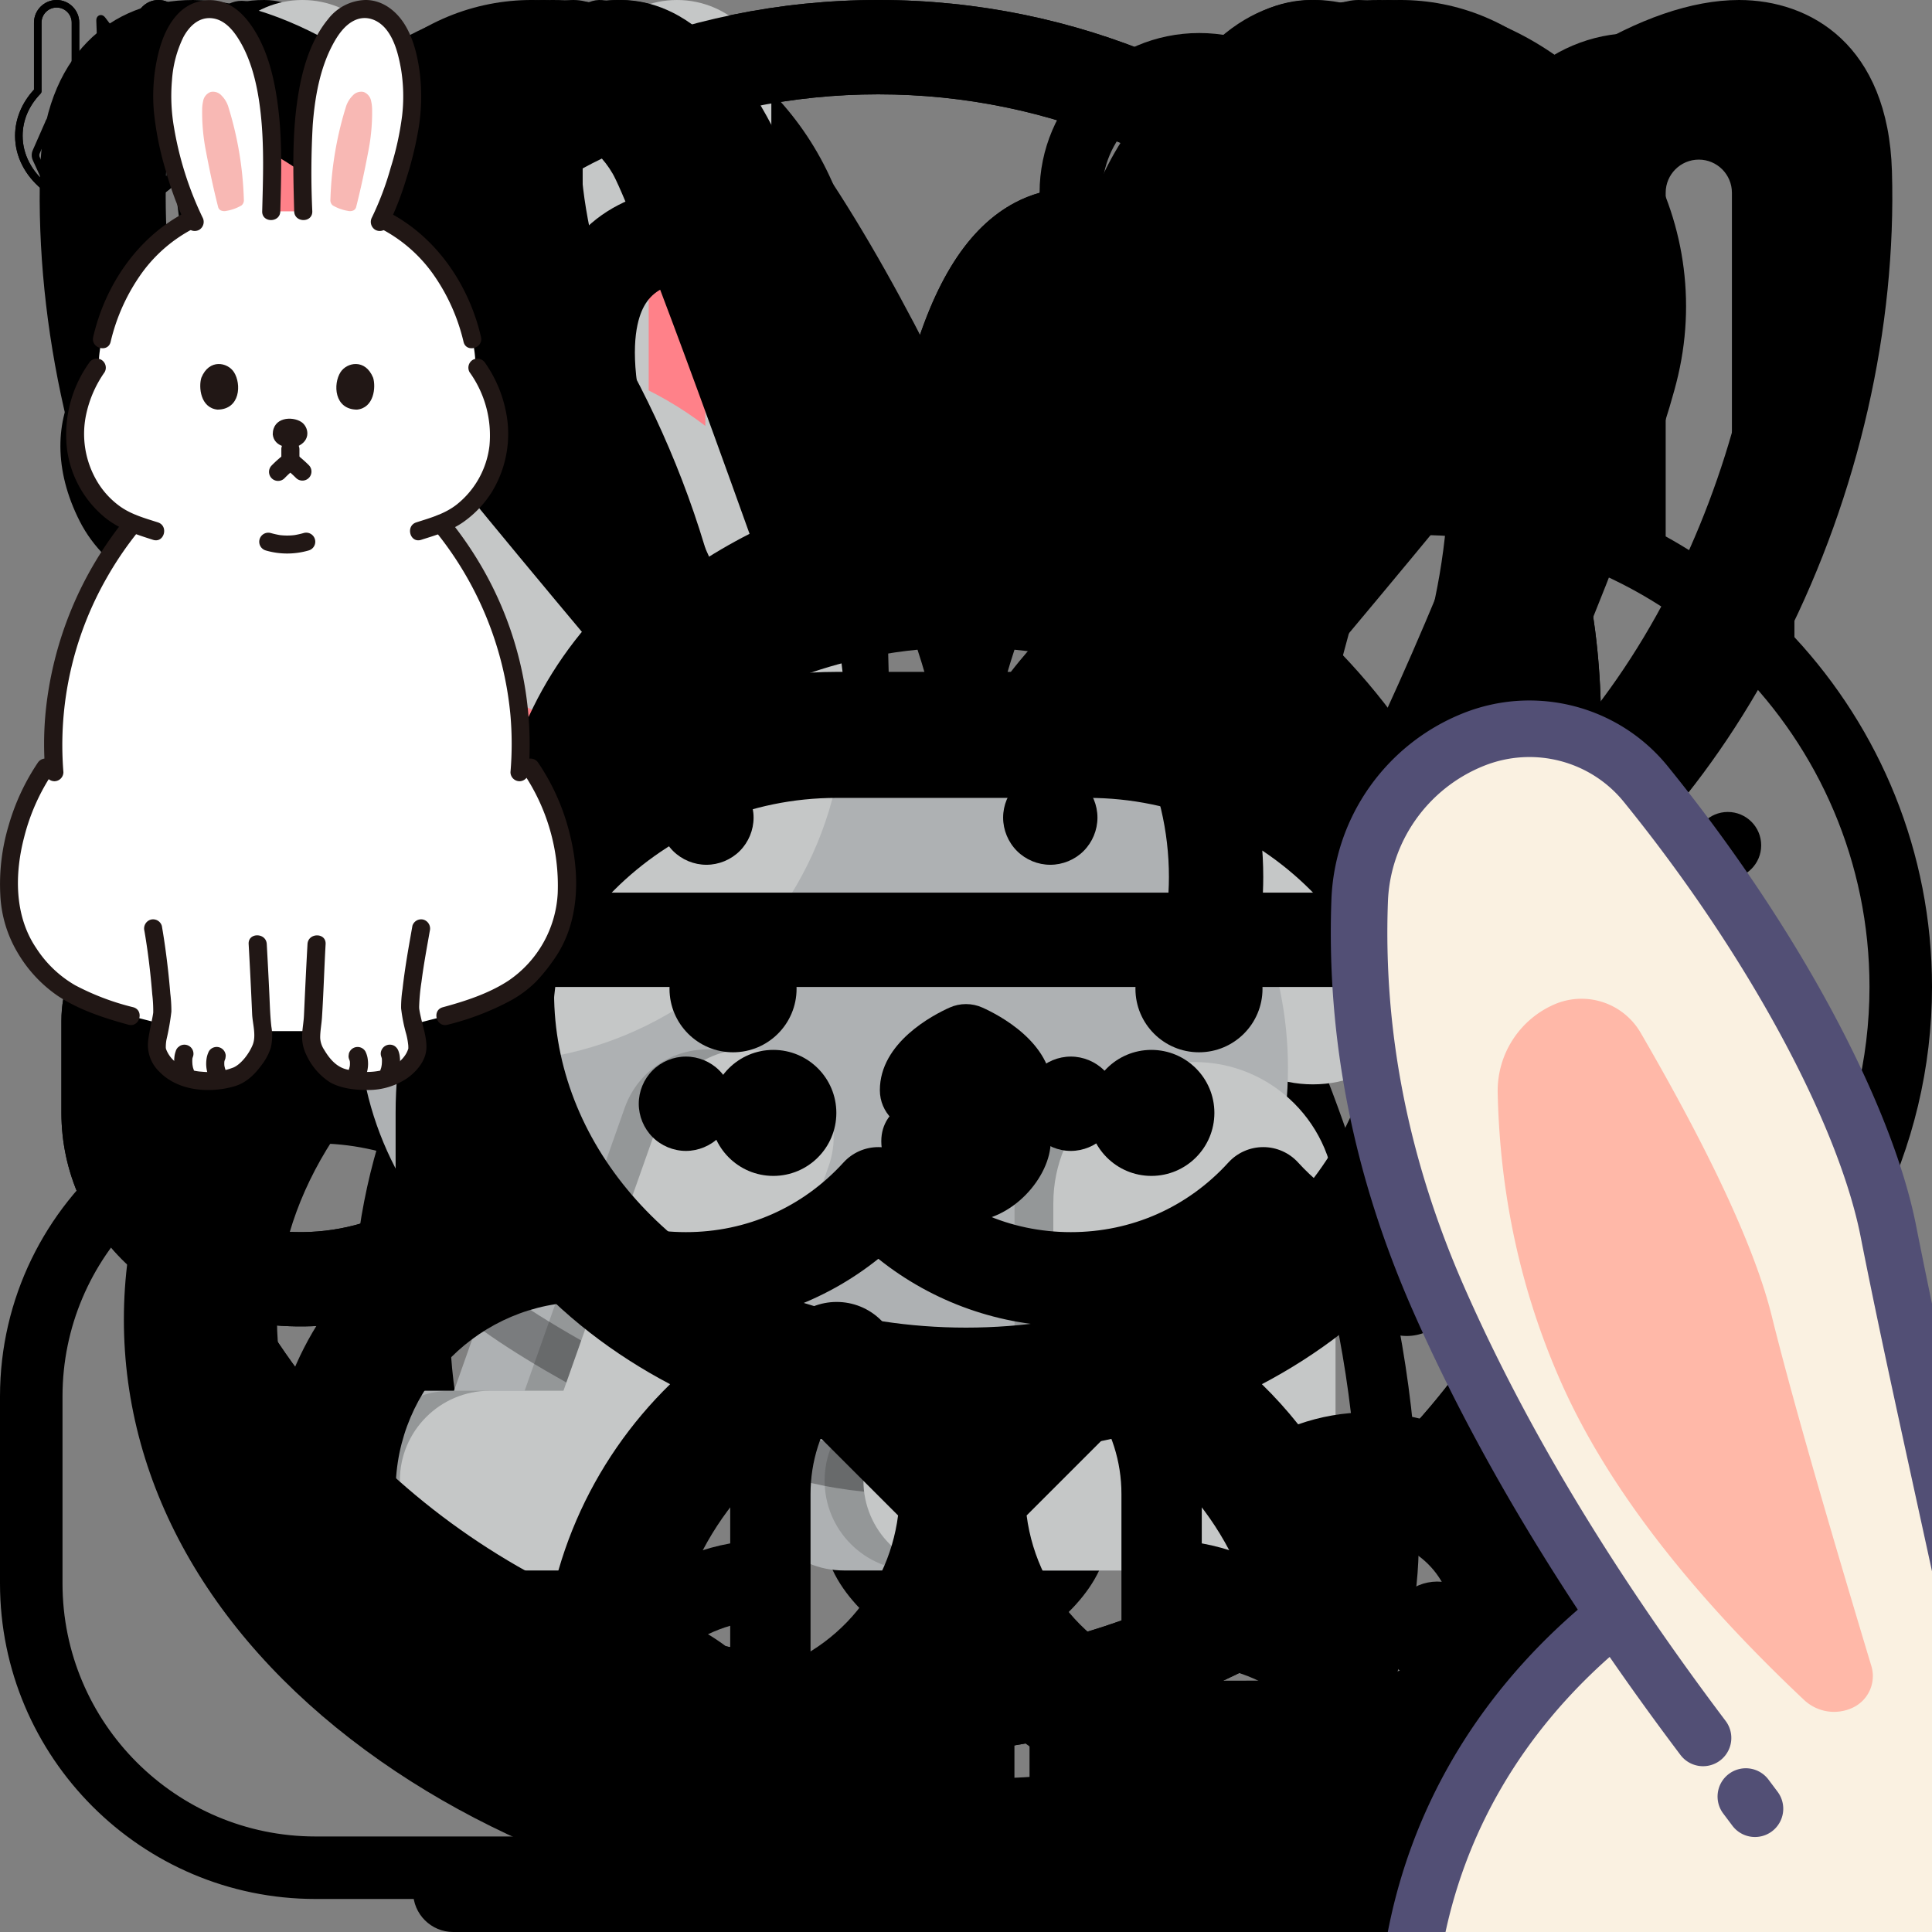 <svg fill="#000000" height="800px" width="800px" version="1.1" id="Layer_1" xmlns="http://www.w3.org/2000/svg"
     xmlns:xlink="http://www.w3.org/1999/xlink"
     viewBox="0 0 512 512" xml:space="preserve">
	<rect x="0" y="0" width="512" height="512" fill="#808080" stroke="none"/>
	<g id="r1">
<g>
	<g>
		<path d="M375.076,239.082c10.398-16.628,34.422-60.742,34.422-113.373c0-65.749-37.479-118.207-39.074-120.408
			C368.007,1.971,364.142,0,360.029,0s-7.978,1.971-10.393,5.302c-1.595,2.201-39.075,54.659-39.075,120.408
			c0,29.693,7.647,56.674,16.18,77.541c-21.398-10.391-45.401-16.228-70.743-16.228c-25.336,0-49.334,5.832-70.728,16.22
			c8.532-20.865,16.178-47.845,16.178-77.533c0-65.749-37.479-118.207-39.074-120.408C159.96,1.971,156.095,0,151.981,0
			s-7.978,1.971-10.393,5.302c-1.595,2.201-39.075,54.659-39.075,120.407c0,52.622,24.015,96.731,34.417,113.365
			c-26.922,29.008-43.413,67.827-43.413,110.431C93.518,439.106,166.407,512,256,512c41.889,0,81.662-15.899,111.996-44.767
			c5.135-4.886,5.337-13.011,0.451-18.147c-4.888-5.134-13.014-5.338-18.147-0.449c-22.421,21.336-50.965,34.255-81.464,37.093
			v-47.79c9.943-5.773,25.029-17.118,25.029-32.821c0-20.878-16.985-37.864-37.864-37.864c-20.879,0-37.864,16.986-37.864,37.864
			c0,15.703,15.085,27.048,25.029,32.821v47.781c-69.44-6.493-123.976-65.102-123.976-136.217
			c0-75.438,61.373-136.811,136.811-136.811c75.438,0,136.811,61.373,136.811,136.811c0,16.905-3.042,33.401-9.041,49.028
			c-2.54,6.618,0.765,14.042,7.383,16.582c6.615,2.54,14.041-0.765,16.583-7.382c7.131-18.574,10.746-38.164,10.746-58.229
			C418.481,306.905,401.994,268.09,375.076,239.082z M255.999,392.927c6.686,0,12.132,5.409,12.194,12.081
			c-0.548,2.229-5.759,6.902-12.19,10.689c-6.09-3.605-11.615-8.294-12.197-10.689C243.867,398.336,249.313,392.927,255.999,392.927
			z M151.981,213.674c-10.062-18.967-23.797-51.532-23.797-87.964c0-36.47,13.757-69.06,23.818-88.018
			c10.058,18.905,23.775,51.401,23.775,88.018C175.778,162.146,162.042,194.713,151.981,213.674z M336.232,125.71
			c0-36.47,13.757-69.06,23.818-88.018c10.058,18.905,23.775,51.401,23.775,88.018c0,36.436-13.736,69.003-23.797,87.964
			C349.967,194.708,336.232,162.142,336.232,125.71z"/>
	</g>
</g>
        <g>
	<g>
		<path d="M387.989,421.27c-5.909-3.915-13.875-2.3-17.788,3.611c-0.314,0.475-0.631,0.947-0.95,1.417
			c-3.979,5.867-2.448,13.848,3.419,17.827c2.206,1.497,4.712,2.214,7.193,2.214c4.112,0,8.153-1.973,10.634-5.632
			c0.37-0.547,0.738-1.096,1.103-1.647C395.515,433.149,393.899,425.185,387.989,421.27z"/>
	</g>
</g>
        <g>
	<g>
		<path d="M165.51,302.066c-21.585,0-39.148,17.561-39.148,39.148c0,7.089,5.748,12.835,12.835,12.835s12.835-5.746,12.835-12.835
			c0-7.432,6.045-13.477,13.477-13.477s13.477,6.045,13.477,13.477c0,7.089,5.748,12.835,12.835,12.835
			c7.088,0,12.835-5.746,12.835-12.835C204.657,319.627,187.095,302.066,165.51,302.066z"/>
	</g>
</g>
        <g>
	<g>
		<path d="M346.488,302.066c-21.585,0-39.148,17.561-39.148,39.148c0,7.089,5.748,12.835,12.835,12.835s12.835-5.746,12.835-12.835
			c0-7.432,6.045-13.477,13.477-13.477s13.477,6.045,13.477,13.477c0,7.089,5.748,12.835,12.835,12.835
			c7.088,0,12.835-5.746,12.835-12.835C385.635,319.627,368.073,302.066,346.488,302.066z"/>
	</g>
</g>
	</g>

	<g id="r2">
		<path d="M84.573,224.787c-1.963,0-3.924-0.406-5.776-1.217c-3.531-1.544-6.249-4.37-7.653-7.959l-4.163-10.634
	c-1.404-3.588-1.328-7.509,0.216-11.039c1.284-2.938,3.457-5.313,6.218-6.837c-0.048-0.124-0.095-0.25-0.141-0.374
	c-1.934,1.084-4.634,2.107-7.632,1.851c-3.478-0.302-6.531-2.193-9.077-5.623c-5.546-7.468-2.681-20.854,6.386-29.84
	c5.096-5.05,13.029-8.361,17.691-9.992c-8.941-8.39-14.523-20.23-14.523-33.333c0-12.771,5.306-24.803,14.663-33.489
	c-3.705-3.162-10.29-10.788-18.188-28.716C54.562,29.355,55.34,14.12,56.518,6.661c0.386-2.438,1.867-4.48,4.064-5.603
	c2.19-1.12,4.707-1.123,6.903-0.009c6.752,3.43,19.432,12.145,28.484,31.99c5.793,12.7,6.461,25.788,6.403,31.88
	c6.596-1.484,13.565-1.541,20.24-0.121c-0.168-6.496,0.337-18.854,5.336-30.894c8.363-20.143,20.736-29.29,27.367-32.949
	c2.157-1.19,4.671-1.271,6.899-0.229c2.235,1.047,3.786,3.037,4.255,5.462c1.434,7.414,2.734,22.614-4.664,41.106
	c-7.109,17.768-13.343,25.674-16.932,29.07c9.312,8.684,14.601,20.719,14.601,33.425c0,13.211-5.674,25.139-14.746,33.54
	c4.718,1.695,12.219,4.94,17.107,9.785c9.066,8.985,11.931,22.372,6.386,29.84c-2.546,3.43-5.601,5.321-9.078,5.623
	c-3.102,0.264-5.862-0.831-7.806-1.95c-0.059,0.158-0.117,0.316-0.178,0.474c2.761,1.523,4.933,3.898,6.218,6.837
	c1.544,3.53,1.62,7.451,0.216,11.039l-4.163,10.634c-1.404,3.589-4.122,6.415-7.653,7.959c-3.531,1.545-7.452,1.621-11.039,0.216
	l-0.503-0.196c-3.592-1.406-6.418-4.124-7.962-7.655c-0.571-1.306-0.941-2.665-1.11-4.041c-4.145,1.354-8.46,2.037-12.877,2.037
	c-4.42,0-8.738-0.685-12.885-2.04c-0.626,5.095-3.954,9.699-9.061,11.698l-0.509,0.198C88.13,224.454,86.351,224.787,84.573,224.787
	z M77.485,190.743l-0.506,0.198c-2.346,0.917-4.192,2.693-5.201,5s-1.059,4.869-0.141,7.214l4.163,10.634
	c0.918,2.345,2.693,4.191,5,5.2s4.869,1.06,7.214,0.141l0.509-0.198c2.342-0.917,4.188-2.693,5.197-5
	c0.676-1.545,0.921-3.204,0.734-4.836c-0.061-0.164-0.104-0.334-0.129-0.511c-0.069-0.491-0.17-0.965-0.301-1.416
	c-0.051-0.15-0.105-0.302-0.164-0.451l-4.163-10.634c-0.172-0.438-0.373-0.857-0.601-1.254c-1.871-3.163-5.336-4.945-8.941-4.706
	C79.261,190.197,78.363,190.399,77.485,190.743L77.485,190.743z M130.121,209.096c-0.187,1.632,0.059,3.291,0.734,4.836
	c1.009,2.307,2.855,4.083,5.2,5.001l0.503,0.196c2.349,0.918,4.911,0.869,7.217-0.14c2.307-1.009,4.083-2.855,5-5.2l4.163-10.634
	c0.918-2.345,0.868-4.907-0.141-7.214s-2.855-4.083-5.2-5l-0.507-0.198c-0.79-0.31-1.604-0.509-2.426-0.599
	c-3.717-0.349-7.323,1.476-9.229,4.756c-0.211,0.378-0.398,0.773-0.559,1.184l0,0l-4.163,10.634
	c-0.059,0.15-0.113,0.301-0.164,0.452c-0.131,0.45-0.231,0.924-0.301,1.415C130.225,208.762,130.182,208.932,130.121,209.096z
	 M99.026,206.446c4.229,1.649,8.683,2.484,13.262,2.484s9.033-0.835,13.262-2.484c0.069-0.26,0.146-0.52,0.231-0.777
	c0.112-0.375,0.237-0.741,0.377-1.097l3.965-10.128c0.288-0.736,0.628-1.436,1.013-2.096c1.526-2.679,3.863-4.787,6.74-6.046
	c2.262-0.988,4.68-1.379,7.078-1.156c0.507,0.042,1.015,0.11,1.523,0.207c1.585-4.152,2.388-8.516,2.388-13
	c0-3.189-0.404-6.313-1.188-9.314c-0.537,3.18-1.813,6.55-4.197,9.969c-10.221,14.654-28.854,14.316-30.768,14.239
	c-1.904,0.077-20.543,0.42-30.769-14.24c-2.9-4.158-4.16-8.244-4.446-12.004c-1.176,3.614-1.785,7.432-1.785,11.351
	c0,3.306,0.437,6.546,1.3,9.684c0.007,0.022,0.013,0.045,0.02,0.067c0.304,1.096,0.66,2.18,1.068,3.249
	c0.803-0.152,1.607-0.236,2.405-0.254c5.133-0.161,10.117,2.507,12.813,7.042c0.437,0.721,0.817,1.489,1.136,2.303l3.965,10.128
	c0.141,0.359,0.268,0.729,0.38,1.107C98.881,205.934,98.957,206.19,99.026,206.446z M152.819,181.648
	c1.222,0.868,3.479,2.172,5.921,1.945c1.979-0.18,3.82-1.398,5.47-3.619c3.607-4.86,2.102-15.386-5.892-23.309
	c-3.018-2.99-7.371-5.337-11.173-6.993c4.376,6.684,6.72,14.49,6.72,22.681C153.865,175.513,153.514,178.619,152.819,181.648z
	 M77.346,149.803c-3.73,1.648-7.937,3.95-10.876,6.863c-7.994,7.924-9.5,18.449-5.892,23.309c1.649,2.221,3.489,3.439,5.47,3.619
	c2.305,0.217,4.481-0.957,5.738-1.818c-0.715-3.069-1.075-6.219-1.075-9.422C70.711,164.217,73.025,156.458,77.346,149.803z
	 M112.712,182.244c0.044,0,0.089,0.001,0.132,0.004c0.168,0.01,17.591,0.722,26.533-12.101c0-0.001,0-0.001,0-0.001
	c6.342-9.092,2.872-17.746,0.507-21.79c-0.126-0.144-0.252-0.285-0.379-0.428c-1.468,0.949-3.646,2.176-6.613,3.398
	c-6.086,2.874-12.897,4.484-20.083,4.486c-0.062,0-0.103,0-0.122,0c-0.01,0-0.022,0-0.065,0c-0.041,0-0.102,0-0.18-0.001
	c-3.061-0.022-6.05-0.337-8.945-0.917c-6.352-1.128-12.343-3.486-17.708-6.989c-2.378,3.813-6.383,12.724,0.256,22.24
	c8.94,12.82,26.361,12.107,26.539,12.101C112.625,182.245,112.668,182.244,112.712,182.244z M109.426,150.574
	c2.754,0.173,5.568,0.094,8.286-0.232c2.41-0.367,5.578-1.021,9.256-2.184c0.348-0.109,0.687-0.221,1.017-0.332
	c3.574-1.359,6.951-3.197,10.06-5.488c0.138-0.102,0.282-0.188,0.433-0.257c9.734-7.517,15.999-19.197,15.999-32.291
	c0-12.115-5.407-23.55-14.835-31.373c-0.784-0.65-1.095-1.712-0.785-2.683l0.149-0.469c0.166-0.521,0.498-0.974,0.945-1.287
	c1.891-1.327,8.719-7.308,17.214-28.541c6.924-17.306,5.728-31.424,4.398-38.3c-0.162-0.836-0.696-1.522-1.466-1.883
	c-0.764-0.356-1.626-0.33-2.364,0.079c-6.059,3.344-17.386,11.751-25.166,30.489c-5.703,13.735-5.112,27.985-4.795,32.025
	c0.064,0.818-0.277,1.616-0.914,2.134c-0.636,0.52-1.485,0.694-2.275,0.462c-7.884-2.287-16.355-2.212-24.109,0.146
	c-0.795,0.241-1.654,0.072-2.299-0.448c-0.645-0.521-0.989-1.329-0.92-2.155c0.015-0.17,1.346-17.133-5.833-32.872
	C83,16.654,71.392,8.642,65.222,5.509c-0.751-0.382-1.613-0.381-2.366,0.003c-0.756,0.386-1.266,1.09-1.398,1.93
	c-1.093,6.917-1.804,21.068,5.712,38.128c10.721,24.336,18.588,28.18,18.666,28.215c0.828,0.328,1.388,1.057,1.521,1.937
	c0.134,0.88-0.241,1.751-0.935,2.31c-9.725,7.834-15.303,19.41-15.303,31.76c0,16.643,10.12,31.002,24.622,37.43
	c0.839,0.316,1.743,0.632,2.712,0.938C103.087,149.623,106.912,150.28,109.426,150.574z M120.245,143.384
	c-0.64,0-1.279-0.244-1.768-0.732l-6.825-6.825l-6.763,6.762c-0.977,0.977-2.559,0.977-3.535,0s-0.977-2.56,0-3.535l7.798-7.797
	v-9.727c-3.931-0.917-6.82-3.917-6.82-7.467c0-4.276,4.195-7.756,9.352-7.756s9.352,3.479,9.352,7.756
	c0,3.568-2.92,6.581-6.883,7.481v9.712l7.86,7.86c0.977,0.977,0.977,2.559,0,3.535C121.525,143.14,120.885,143.384,120.245,143.384z
	 M111.684,111.307c-2.564,0-4.352,1.452-4.352,2.756s1.787,2.756,4.352,2.756s4.352-1.452,4.352-2.756
	S114.248,111.307,111.684,111.307z M130.031,105.229c-4.087,0-7.411-3.324-7.411-7.411s3.324-7.411,7.411-7.411
	c4.087,0,7.411,3.324,7.411,7.411S134.118,105.229,130.031,105.229z M130.031,95.407c-1.329,0-2.411,1.082-2.411,2.411
	s1.082,2.411,2.411,2.411s2.411-1.082,2.411-2.411S131.361,95.407,130.031,95.407z M93.335,105.229
	c-4.087,0-7.411-3.324-7.411-7.411s3.324-7.411,7.411-7.411s7.411,3.324,7.411,7.411S97.422,105.229,93.335,105.229z M93.335,95.407
	c-1.329,0-2.411,1.082-2.411,2.411s1.082,2.411,2.411,2.411s2.411-1.082,2.411-2.411S94.664,95.407,93.335,95.407z M131.914,73.91
	c-0.021,0-0.041,0-0.063-0.001c-1.38-0.033-2.472-1.18-2.438-2.561c0.019-0.776,0.553-19.204,8.018-35.322
	c0.581-1.253,2.067-1.797,3.319-1.218c1.253,0.58,1.798,2.066,1.218,3.319c-7.034,15.187-7.552,33.164-7.557,33.344
	C134.379,72.831,133.267,73.91,131.914,73.91z M92.695,73.91c-1.352,0-2.464-1.079-2.498-2.438
	c-0.005-0.181-0.538-18.19-7.557-33.345c-0.58-1.253-0.035-2.739,1.218-3.319c1.254-0.579,2.739-0.035,3.319,1.218
	c7.465,16.118,7.999,34.546,8.018,35.322c0.034,1.38-1.057,2.525-2.437,2.561C92.737,73.909,92.715,73.91,92.695,73.91z"/>
	</g>

	<g id="r3">
	<g>
	<g>
		<path d="M141.379,87.465c4.917-17.926,13.507-36.279,10.459-55.157c-2.221-13.756-13.026-31.581-29.314-28.693
			c-12.943,2.295-16.801,23.475-18.777,33.486c-2.613,13.242-4.075,28.038-2.873,41.746c-0.245-0.012-0.48-0.046-0.745-0.007
			c-2.223,0.429-4.466,0.549-6.721,0.528C92.518,57.778,98.586,0.165,70.049,0C33.268-0.21,48.299,59.693,51.452,84.188
			c-28.642,1.609-44.138,26.72-30.339,53.909c7.068,13.927,22.585,21.356,39.272,25.579c-7.228,7.947-8.513,20.104,3.668,25.148
			c10.134,4.196,18.468-0.288,23.101-7.967c1.462,1.247,3.355,2.141,5.885,2.411c4.506,0.483,7.891-2.004,10.224-5.431
			c3.31,8.004,11.048,13.306,20.871,12.265c5.331-0.564,10.089-3.274,12.863-7.914c2.521-4.213,2.612-11.021,0.261-15.762
			c16.036-4.578,29.676-14.273,35.356-31.988C179.566,112.756,166.003,83.112,141.379,87.465z M83.728,168.103
			c-0.003,0-0.006-0.001-0.009-0.001c-0.558,9.055-6.109,17.142-16.036,14.356c-10.093-2.831-5.079-11.727-0.566-17.241
			c5.622,1.138,11.247,1.967,16.647,2.601C83.749,167.913,83.74,168.008,83.728,168.103z M95.399,175.527
			c-3.868,2.347-4.74-1.69-4.631-4.738c0.112-0.726,0.183-1.459,0.241-2.194c3.015,0.285,5.867,0.518,8.573,0.732
			C98.973,171.865,97.849,174.042,95.399,175.527z M131.194,177.97c-1.01,3.244-4.811,4.957-7.904,5.327
			c-8.234,0.984-14.483-4.849-17.048-12.031c0.139-0.507,0.296-1.018,0.399-1.514c7.841,0.268,15.88-0.223,23.585-1.692
			C130.927,171.367,132.327,174.33,131.194,177.97z M149.782,152.784c-14.869,10.593-36.717,9.739-54.035,8.412
			c-17.419-1.335-35.534-4.91-51.345-12.477c-9.801-4.69-16.607-12.356-20.042-22.606c-7.079-21.13,11.638-32.95,28.737-36.262
			c0.903,0.464,2.046,0.318,2.713-0.461c0.082-0.012,0.166-0.031,0.248-0.042c2.746-0.379,2.358-4.185,0.2-5.093
			C55.091,63.939,44.572,3.494,71.188,7.849c20.49,3.353,13.144,60.563,14.85,75.201c0.263,2.254,1.553,3.563,3.816,3.816
			c4.982,0.556,8.321,0.566,12.459-2.26c1.151,0.83,2.889,0.791,3.138-0.995c3.04-21.766,1.856-45.843,12.172-65.861
			c2.785-5.405,6.982-8.483,12.948-5.741c11.029,5.068,14.056,17.721,14.145,28.626c0.139,16.88-7.808,32.696-11.673,48.804
			c-0.729,3.042,1.998,4.934,4.358,4.672c0.863,1.14,2.264,1.865,4.06,1.439c17.643-4.195,22.799,11.561,24.324,24.431
			C167.389,133.527,160.521,145.134,149.782,152.784z"/>
		<path d="M78.659,48.317c-0.802-8.035-1.17-24.085-9.669-28.425c-6.701-3.422-10.263,3.88-11.88,10.333
			c-0.57,0.4-0.699,1.114-0.39,1.704c-0.4,1.946-0.629,3.717-0.702,4.934c-0.98,16.37,3.286,34.622,7.602,50.321
			c0.5,1.819,3.167,1.4,3.225-0.436c0.001-0.047-0.003-0.094-0.001-0.141c0.186,0.363,0.449,0.702,0.859,0.957
			c3.213,2,7.067,1.157,10.559,0.607c1.187-0.187,2.029-1.537,2.022-2.656C80.209,73.086,79.895,60.692,78.659,48.317z M71.1,34.542
			c-1.405,0.069-2.849,0.494-4.164,0.751c-1.354,0.265-2.709,0.524-4.068,0.76c-0.452,0.079-0.904,0.156-1.355,0.235
			c0.07-1.131,0.26-2.248,0.409-3.37c3.016,0.228,6.01,0.552,9.034,1.083c0.002,0,0.004,0,0.006,0
			C71.004,34.183,71.054,34.361,71.1,34.542z M69.979,30.62c-2.499-0.548-5.032-0.749-7.585-0.763
			C64.125,22.785,68.072,25.832,69.979,30.62z M61.414,39.192c0.518-0.016,1.029-0.064,1.45-0.096
			c2.78-0.212,6.515-0.424,9.062-1.105c0.326,1.649,0.619,3.311,0.851,4.99c-1.634-0.134-3.502,0.228-4.981,0.287
			c-2.098,0.083-4.199,0.109-6.3,0.148C61.421,42.008,61.402,40.6,61.414,39.192z M61.702,46.267
			c2.031,0.047,4.062,0.095,6.094,0.142c1.637,0.038,3.682,0.451,5.418,0.195c0.05,0.471,0.112,0.94,0.157,1.412
			c-2.036-0.155-4.135,0.102-6.161,0.178c-1.718,0.065-3.549,0.025-5.339,0.136C61.8,47.646,61.759,46.955,61.702,46.267z
			 M63.162,57.903c-0.376-2.246-0.714-4.474-0.984-6.677c1.692,0.087,3.413,0.056,5.032,0.117c2.129,0.081,4.339,0.35,6.473,0.141
			c0.13,1.815,0.245,3.631,0.333,5.439c-1.955-0.45-3.896-0.009-5.859,0.263C66.489,57.417,64.818,57.626,63.162,57.903z
			 M63.73,61.158c1.473-0.032,2.96-0.216,4.4-0.321c2.05-0.149,4.126-0.149,6.019-0.979c0.066,1.561,0.129,3.115,0.195,4.652
			c-0.597-0.221-1.326-0.089-1.762,0.554c0.417-0.615,1.05-0.629-0.075-0.433c-0.4,0.07-0.784,0.176-1.177,0.279
			c-1.131,0.297-2.365,0.339-3.525,0.447c-1.095,0.102-2.194,0.161-3.293,0.21C64.247,64.091,63.99,62.625,63.73,61.158z
			 M65.02,68.443c1.74,0.023,3.48,0.022,5.217-0.038c1.153-0.04,3.091-0.098,4.197-0.909c0.014,0.643,0.032,1.286,0.051,1.929
			c-0.056,0.018-0.112-0.004-0.168,0.02c-1.475,0.649-2.699,1.42-4.338,1.635c-1.525,0.201-3.058-0.004-4.553-0.338
			C65.3,69.975,65.151,69.211,65.02,68.443z M65.881,73.992c2.869,0.609,6.357,0.712,8.703-0.781
			c0.024,1.212,0.075,2.423,0.095,3.635c-0.112,0.022-0.23-0.011-0.337,0.039c-2.425,1.135-5.186,1.771-7.88,1.57
			C66.318,76.971,66.089,75.48,65.881,73.992z M68.9,83.142c-1.008,0.039-1.72,0.629-2.075,1.379
			c-0.01-1.127-0.074-2.261-0.144-3.396c1.544,0.12,3.104,0.043,4.663-0.14c1.181-0.139,2.382-0.352,3.407-0.875
			C74.816,85.892,74.489,82.922,68.9,83.142z"/>
		<path d="M138.974,36.396c-0.575-0.542-1.229-0.882-1.909-1.166c-1.065-3.826-2.964-7.011-6.013-9.016
			c-18.411-12.11-19.846,50.229-19.305,58.067c0.093,1.351,1.386,1.699,2.262,1.203c3.682,1.998,7.995-0.612,11.951-5.684
			c0.885,0.058,1.748,0.037,2.504-0.24c1.46-0.535,1.377-2.323,0-2.884c-0.083-0.034-0.179-0.042-0.264-0.072
			c1.146-1.803,2.238-3.8,3.254-5.925c0.144-0.132,0.312-0.244,0.397-0.418c0.157-0.325,0.16-0.579,0.167-0.836
			c1.041-2.295,1.973-4.731,2.795-7.225c0.8-0.455,1.012-1.392,0.669-2.099c2.151-7.247,3.132-14.828,2.295-21.207
			c0.182-0.023,0.361,0.018,0.543-0.026C139.392,38.615,139.769,37.146,138.974,36.396z M115.071,80.656
			c0.092-1.272,0.182-2.587,0.271-3.893c1.632,0.695,3.297,1.305,5.01,1.799C118.79,79.771,117.043,80.55,115.071,80.656z
			 M123.008,75.889c-0.335-0.033-0.676-0.058-0.993-0.115c-2.211-0.394-4.37-1.066-6.47-1.874c0.089-1.266,0.188-2.55,0.286-3.833
			c0.237,0.037,0.493,0.092,0.697,0.12c1.889,0.258,3.781,0.444,5.68,0.609c0.741,0.065,2.138,0.332,3.648,0.516
			C125.014,72.975,124.073,74.541,123.008,75.889z M127.593,67.404c-1.463-0.057-2.859,0.021-3.429-0.003
			c-2.028-0.081-4.054-0.201-6.082-0.277c-0.33-0.012-0.659-0.032-0.989-0.048c-0.051-0.007-0.067-0.052-0.121-0.054
			c-0.239-0.007-0.553-0.032-0.884-0.052c0.258-2.981,0.565-5.982,0.961-8.96c0.112,0.135,0.257,0.26,0.449,0.361
			c3.278,1.718,7.54,3.914,11.668,4.461C128.701,64.337,128.195,65.872,127.593,67.404z M131.149,55.337
			c-0.247,1.114-0.573,2.446-0.939,3.85c-3.91-0.368-7.435-1.452-11.299-3.23c-0.607-0.28-1.188-0.124-1.588,0.223
			c0.164-1.12,0.381-2.219,0.575-3.327c0.105,0.017,0.189,0.064,0.307,0.066c2.261,0.033,4.521,0.078,6.778,0.221
			c2.135,0.136,4.345,0.875,6.478,0.765C131.357,54.387,131.252,54.872,131.149,55.337z M132.142,50.545
			c-3.638-2.22-9.439-1.573-13.521-1.475c0.283-1.319,0.597-2.622,0.938-3.91c3.095,0.162,6.202,0.48,9.26,0.928
			c1.126,0.165,2.576,0.539,3.908,0.532C132.573,47.94,132.38,49.255,132.142,50.545z M128.439,42.68
			c-2.677-0.152-5.341-0.368-8.017-0.458c0.952-3.066,2.087-6.014,3.52-8.752c2.23,1.152,4.458,2.307,6.751,3.336
			c0.586,0.263,1.185,0.559,1.791,0.846c0.355,1.688,0.507,3.44,0.48,5.228C131.451,42.608,129.683,42.75,128.439,42.68z"/>
		<g>
			<path d="M113.102,141.906c-3.233,4.462-5.526,10.909-10.9,5.031c-3.171-3.469-5.266-8.48-6.306-13.309
				c0.228-0.114,0.47-0.174,0.678-0.366c0.589-0.546,0.78-1.259,0.846-2.027c0,0,0.001,0.005,0.002,0.006
				c-0.021,0.597-0.153,0.969-0.245,1.157c0.031-0.053,0.039-0.08,0.109-0.173c0.287-0.384,0.437-0.858,0.532-1.322
				c0.199-0.973,0.414-1.933,0.672-2.893c0.26-0.965,0.558-1.919,0.867-2.868c0.257-0.788,0.676-1.9,0.808-2.179
				c1.066-2.249-0.188-5.084-2.914-5.077l-9.86,0.024c-2.698,0.007-3.964,2.801-2.893,5.042c0.142,0.299,0.286,0.598,0.431,0.896
				l0.521,0.674c0.829,0.628,0.9,0.692,0.214,0.192c0.495,0.93,0.902,1.913,1.37,2.856c0.859,1.73,2.005,3.377,3.402,4.727
				c-0.125,3.605-0.563,7.128-3.509,9.701c-2.148,1.876-5.756,1.959-8.197,1.474c-3.037-0.604-5.448-1.981-6.551-4.153
				c-0.212-0.418-0.223-1.317,0.229-2.583c0.627-1.753,2.716-3.728,3.88-5.41c1.368-1.978-0.912-5.064-3.212-4.18
				c-5.538,2.13-9.798,8.013-8.167,14.076c1.362,5.064,6.617,8.216,11.421,9.293c5.319,1.192,10.945,0.243,15.093-3.4
				c1.048-0.922,1.821-2.016,2.449-3.187c1.376,3.773,3.449,7.225,6.421,9.719c7.639,6.409,16.41-1.56,18.395-9.388
				C119.581,140.731,115.073,139.185,113.102,141.906z"/>
			<path d="M97.176,132.399C97.088,132.55,97.098,132.562,97.176,132.399L97.176,132.399z"/>
		</g>
		<path d="M124.474,104.462c-3.155-0.815-6.79,0.176-8.946,2.652c-2.991,3.436-2.979,8.13-2.312,12.378
			c0.479,3.054,4.991,2.098,5.142-0.696c0.111-2.101,0.315-4.835,1.784-6.486c0.907-1.021,1.478-1,2.753-0.655
			c1.194,0.323,2.479,1.546,3.326,2.979c1.09,1.848,1.215,4.153,0.822,6.22c-0.901,4.756,6.392,6.774,7.27,2.004
			C135.699,115.319,132.569,106.554,124.474,104.462z"/>
		<path d="M65.828,98.986c-8.356,2.212-8.126,12.22-4.774,18.329c1.111,2.026,3.991,0.588,3.565-1.503
			c-0.498-2.442-0.698-5.022,0.105-7.417c0.502-1.495,1.646-2.355,2.583-2.666c1.071-0.354,2.104-0.188,2.94,0.492
			c1.701,1.382,1.972,3.408,2.567,5.48c1.104,3.84,6.963,3.093,6.96-0.942C79.771,103.502,73.184,97.041,65.828,98.986z"/>
	</g>
</g>
	</g>


	<g id="r4">
	<g>
	<path d="M336.215,246.631c-0.018-0.088-0.045-0.172-0.066-0.259c-0.02-0.086-0.033-0.172-0.056-0.258
		c-1.134-4.179-2.126-8.254-3.004-12.244C341.196,218.961,376,146.853,376,8c0-0.052-0.007-0.103-0.008-0.155
		c-0.003-0.166-0.012-0.332-0.025-0.498c-0.009-0.107-0.019-0.213-0.032-0.319c-0.018-0.147-0.041-0.294-0.067-0.44
		c-0.022-0.126-0.047-0.25-0.075-0.374c-0.028-0.121-0.059-0.241-0.093-0.361c-0.041-0.146-0.085-0.291-0.134-0.434
		c-0.034-0.098-0.07-0.196-0.107-0.294c-0.061-0.158-0.126-0.313-0.197-0.465c-0.021-0.046-0.037-0.094-0.059-0.14
		c-0.021-0.044-0.048-0.084-0.07-0.127c-0.074-0.146-0.152-0.288-0.234-0.428c-0.057-0.098-0.115-0.194-0.175-0.289
		c-0.075-0.116-0.153-0.228-0.233-0.339c-0.079-0.11-0.158-0.218-0.241-0.323c-0.071-0.089-0.145-0.174-0.22-0.26
		c-0.099-0.114-0.198-0.226-0.303-0.333c-0.072-0.074-0.148-0.145-0.223-0.217c-0.111-0.105-0.223-0.21-0.34-0.309
		c-0.083-0.071-0.17-0.137-0.257-0.204c-0.113-0.088-0.226-0.175-0.343-0.256c-0.104-0.073-0.212-0.139-0.319-0.207
		c-0.105-0.066-0.21-0.132-0.318-0.193c-0.126-0.072-0.257-0.136-0.387-0.201c-0.096-0.047-0.191-0.096-0.289-0.139
		c-0.141-0.063-0.286-0.119-0.432-0.174c-0.095-0.036-0.19-0.073-0.286-0.105c-0.143-0.048-0.288-0.089-0.435-0.129
		c-0.109-0.03-0.218-0.059-0.328-0.084c-0.131-0.029-0.263-0.054-0.396-0.077c-0.135-0.024-0.27-0.045-0.406-0.062
		c-0.112-0.013-0.224-0.023-0.336-0.032c-0.162-0.013-0.324-0.022-0.488-0.025C368.096,0.006,368.049,0,368,0
		c-0.051,0-0.1,0.007-0.151,0.008c-0.169,0.003-0.337,0.012-0.506,0.026c-0.104,0.009-0.208,0.019-0.31,0.031
		c-0.15,0.019-0.3,0.042-0.45,0.069c-0.122,0.022-0.244,0.046-0.365,0.073c-0.124,0.028-0.247,0.061-0.371,0.095
		c-0.144,0.04-0.286,0.083-0.426,0.131c-0.1,0.034-0.2,0.071-0.3,0.11c-0.157,0.061-0.31,0.125-0.462,0.195
		c-0.047,0.021-0.094,0.037-0.141,0.059c-0.091,0.044-0.181,0.095-0.272,0.139c-0.027,0.014-0.054,0.027-0.081,0.042
		c-33.978,16.636-63.074,62.556-81.523,98.222c-10.578,20.449-20.23,42.862-26.645,61.041
		c-6.414-18.179-16.067-40.592-26.645-61.041c-18.449-35.665-47.545-81.586-81.522-98.222c-0.027-0.015-0.054-0.027-0.081-0.042
		c-0.091-0.044-0.181-0.095-0.272-0.139c-0.046-0.022-0.093-0.038-0.14-0.059c-0.153-0.071-0.309-0.136-0.467-0.197
		c-0.097-0.037-0.193-0.073-0.291-0.106c-0.144-0.049-0.29-0.094-0.438-0.135c-0.119-0.033-0.238-0.064-0.357-0.092
		c-0.125-0.028-0.251-0.053-0.378-0.076c-0.146-0.026-0.291-0.049-0.438-0.067c-0.106-0.013-0.214-0.023-0.321-0.032
		c-0.166-0.014-0.331-0.022-0.496-0.025C144.103,0.007,144.052,0,144,0c-0.05,0-0.098,0.007-0.148,0.007
		c-0.161,0.003-0.322,0.012-0.482,0.024c-0.114,0.009-0.227,0.019-0.34,0.033c-0.136,0.017-0.271,0.038-0.406,0.062
		c-0.133,0.023-0.265,0.047-0.395,0.077c-0.111,0.025-0.221,0.055-0.331,0.085c-0.145,0.04-0.289,0.08-0.431,0.127
		c-0.099,0.033-0.195,0.07-0.292,0.107c-0.144,0.054-0.286,0.109-0.426,0.171c-0.1,0.045-0.198,0.094-0.296,0.143
		c-0.128,0.063-0.255,0.127-0.379,0.197c-0.111,0.062-0.218,0.13-0.326,0.198c-0.105,0.066-0.21,0.131-0.311,0.202
		c-0.12,0.083-0.235,0.172-0.35,0.262c-0.084,0.065-0.168,0.13-0.249,0.198c-0.119,0.1-0.233,0.207-0.346,0.314
		c-0.073,0.07-0.147,0.139-0.218,0.211c-0.106,0.108-0.206,0.222-0.306,0.337c-0.074,0.085-0.147,0.169-0.217,0.257
		c-0.084,0.105-0.164,0.214-0.243,0.325c-0.08,0.111-0.157,0.223-0.232,0.337c-0.061,0.095-0.119,0.192-0.176,0.291
		c-0.082,0.14-0.16,0.282-0.234,0.427c-0.022,0.043-0.048,0.083-0.07,0.127c-0.022,0.046-0.038,0.094-0.059,0.14
		c-0.07,0.153-0.136,0.308-0.197,0.465c-0.038,0.098-0.074,0.195-0.107,0.294c-0.049,0.143-0.093,0.288-0.134,0.434
		c-0.034,0.12-0.065,0.24-0.093,0.361c-0.028,0.124-0.053,0.249-0.075,0.374c-0.026,0.147-0.049,0.293-0.067,0.44
		c-0.013,0.106-0.023,0.212-0.032,0.319c-0.014,0.166-0.022,0.332-0.025,0.498C136.007,7.897,136,7.948,136,8
		c0,138.853,34.804,210.961,42.91,225.87c-0.878,3.99-1.87,8.064-3.004,12.244c-0.023,0.086-0.036,0.172-0.056,0.259
		c-0.021,0.087-0.048,0.17-0.066,0.259c-0.667,3.314-3.545,10.153-6.878,18.073C157.406,292.03,136,342.896,136,408
		c0,31.862,12.378,58.638,35.796,77.435C193.139,502.565,223.043,512,256,512s62.861-9.435,84.204-26.565
		C363.622,466.638,376,439.862,376,408c0-65.104-21.406-115.97-32.907-143.296C339.76,256.784,336.882,249.945,336.215,246.631z
		 M338.888,174.688c-3.534,12.151-7.083,22.21-10.235,30.215c-3.934-47.467,10.589-81.07,24.747-113.781
		c0.86-1.988,1.716-3.967,2.566-5.941C351.764,123.912,344.96,153.813,338.888,174.688z M156.011,85.126
		c0.857,1.993,1.721,3.99,2.589,5.996c14.155,32.702,28.673,66.296,24.751,113.742C174.41,182.081,162.228,142.507,156.011,85.126z
		 M256,488.684c2.609,2.61,5.727,4.977,9.164,7.024c-3.021,0.18-6.072,0.292-9.164,0.292s-6.144-0.111-9.164-0.292
		C250.273,493.661,253.391,491.294,256,488.684z M330.188,472.957c-1.043,0.837-2.119,1.646-3.212,2.441
		c0.68-3.511,1.023-7.313,1.023-11.398c0-4.418-3.582-8-8-8s-8,3.582-8,8c0,8.764-1.969,15.181-5.852,19.074
		c-3.102,3.109-7.526,4.686-13.152,4.686C278.019,487.76,264,476.923,264,472v-11.719l20.438-13.625
		c3.676-2.451,4.67-7.417,2.219-11.094c-2.451-3.677-7.417-4.669-11.094-2.219L256,446.385l-19.563-13.042
		c-3.675-2.452-8.643-1.458-11.094,2.219c-2.451,3.676-1.458,8.643,2.219,11.094L248,460.281V472c0,1.647-2.199,5.507-8.259,9.389
		c-6.228,3.989-13.98,6.371-20.738,6.371c-5.625,0-10.05-1.577-13.152-4.686C201.969,479.181,200,472.764,200,464
		c0-4.418-3.582-8-8-8s-8,3.582-8,8c0,4.086,0.343,7.887,1.023,11.398c-1.092-0.795-2.168-1.604-3.212-2.441
		C162.309,457.303,152,434.841,152,408c0-61.875,20.591-110.804,31.654-137.09c3.881-9.221,6.703-15.935,7.745-20.797
		c20.56-75.989,0.015-123.461-18.115-165.347c-8.915-20.597-17.426-40.265-20.277-61.764c20.182,15.291,41.813,44.255,62.138,83.548
		c17.625,34.072,28.378,64.392,31.724,78.523c-6.594,1.48-13.152,4.565-19.598,9.257c-3.572,2.601-4.359,7.604-1.759,11.176
		c2.601,3.572,7.604,4.36,11.176,1.759C243.311,202.445,249.809,200,256,200s12.689,2.445,19.313,7.267
		c1.421,1.035,3.069,1.533,4.702,1.533c2.471,0,4.908-1.142,6.474-3.292c2.6-3.572,1.813-8.576-1.759-11.176
		c-6.446-4.692-13.005-7.777-19.598-9.257c3.346-14.132,14.1-44.451,31.724-78.523c20.325-39.293,41.956-68.257,62.138-83.548
		c-2.851,21.499-11.362,41.167-20.277,61.764c-18.13,41.886-38.675,89.358-18.115,165.347c1.041,4.862,3.864,11.575,7.745,20.797
		C339.409,297.196,360,346.125,360,408C360,434.841,349.691,457.303,330.188,472.957z"/>
		<path d="M188,304c-7.402,0-12,7.664-12,20s4.598,20,12,20s12-7.664,12-20S195.402,304,188,304z"/>
		<path d="M312,324c0,12.336,4.598,20,12,20s12-7.664,12-20s-4.598-20-12-20S312,311.664,312,324z"/>
</g>
	</g>

	<g id="r5">
	<style type="text/css">
	.st0{fill:#000000;}
</style>
		<g>
	<path class="st0" d="M384.186,264.542c-1.351-3.84-2.701-7.579-4.086-11.369c-4.541-12.467-9.233-25.355-13.876-44.718
		c-3.95-16.56-9.942-31.845-17.623-45.173c9.403-10.322,17.134-20.13,23.094-29.289c23.818-36.666,23.616-86.877,9.774-112.394
		C374.024,7.875,361.954,0,348.364,0c-5.806,0-14.619,1.527-23.633,8.803c-23.92,19.321-47.722,61.034-65.566,97.918
		c-1.047-0.034-2.11-0.05-3.156-0.05c-1.064,0-2.111,0.016-3.174,0.05c-17.826-36.884-41.646-78.598-65.549-97.918
		C178.272,1.527,169.46,0,163.636,0c-13.572,0-25.642,7.875-33.104,21.599c-13.843,25.508-14.045,75.728,9.774,112.385
		c5.958,9.167,13.69,18.975,23.092,29.297c-7.68,13.328-13.656,28.613-17.623,45.182c-4.642,19.354-9.335,32.243-13.876,44.71
		c-1.367,3.79-2.735,7.529-4.068,11.369c-18.569,30.808-42,91.334-36.193,130.498C99.556,448.392,134.5,512,256.009,512
		s156.436-63.608,164.353-116.96C426.169,355.876,402.738,295.35,384.186,264.542z M394.72,391.233
		c-10.483,70.706-64.586,94.838-138.711,94.838s-128.228-24.131-138.711-94.838c-4.474-30.175,15.666-86.211,34.116-115.542
		c6.162-18.08,12.863-33.17,19.582-61.193c4.878-20.384,13.436-39.367,25.811-53.96c-11.698-11.462-25.322-26.174-34.758-40.683
		c-23.768-36.573-16.138-93.926,1.587-93.926c2.296,0,4.761,0.953,7.36,3.047c25.051,20.249,52.297,74.893,66.392,105.852
		c5.841-1.41,12.019-2.228,18.62-2.228c6.6,0,12.779,0.818,18.62,2.228c14.079-30.96,41.324-85.604,66.392-105.852
		c2.584-2.094,5.048-3.047,7.343-3.047c17.742,0,25.355,57.353,1.604,93.926c-9.437,14.509-23.06,29.221-34.776,40.683
		c12.391,14.594,20.95,33.576,25.828,53.96c6.719,28.022,13.421,43.113,19.583,61.193
		C379.054,305.022,399.193,361.058,394.72,391.233z"/>
			<path class="st0" d="M204.572,202.538c-7.546,0-13.674,6.119-13.674,13.665c0,7.521,6.128,13.657,13.674,13.657
		c7.546,0,13.657-6.136,13.657-13.657C218.229,208.657,212.118,202.538,204.572,202.538z"/>
			<path class="st0" d="M307.445,202.538c-7.563,0-13.674,6.119-13.674,13.665c0,7.521,6.111,13.657,13.674,13.657
		c7.529,0,13.656-6.136,13.656-13.657C321.101,208.657,314.974,202.538,307.445,202.538z"/>
			<path class="st0" d="M256.009,235.886c-19.464,0-36.497,2.405-29.204,14.585c6.06,10.078,15.428,16.746,24.022,18.763v9.917
		l-18.366,13.733c-2.296,1.713-2.752,4.963-1.047,7.258c1.722,2.296,4.963,2.76,7.258,1.046l17.337-12.964l17.32,12.964
		c2.279,1.714,5.537,1.25,7.258-1.046c1.706-2.296,1.25-5.546-1.046-7.258l-18.349-13.733v-9.926
		c8.576-2.009,17.961-8.677,24.004-18.754C292.488,238.292,275.456,235.886,256.009,235.886z"/>
</g>
	</g>

	<g id="r6">
		<g id="a"/>

		<g id="b"/>

		<g id="c"/>

		<g id="d"/>

		<g id="e"/>

		<g id="f"/>

		<g id="g"/>

		<g id="h"/>

		<g id="i"/>

		<g id="j"/>

		<g id="k"/>

		<g id="l"/>

		<g id="m"/>

		<g id="n"/>

		<g id="o">

<path d="M12.04,32.18l-3.36,7.64c-.37,.85-.37,1.82,.02,2.66l7.33,16.01c.42,.91,1.34,1.5,2.34,1.5h17.6c.57,0,1.09-.34,1.31-.87,.22-.53,.11-1.13-.28-1.55l-3.68-3.85,6.6-6.31,3.89,1.2c.93,.29,1.91-.24,2.19-1.17,.05-.16,.07-.33,.07-.49l.11-13.94,6.07-2.74c.83-.38,1.48-1.08,1.79-1.94l1.42-3.93c.37-1.02-.12-2.17-1.11-2.62l-20.4-9.18-6.06-7.94c-.27-.36-.59-.58-.93-.65h0c-.35-.07-.71,.02-.98,.25-.33,.28-.48,.7-.46,1.25l.75,20.25-12.34,4.6c-.85,.32-1.55,.98-1.92,1.81Zm22.6,25.82h-11.61l8.61-3.14,3,3.14Zm9.51-18.88l-4.51-3.14,4.54-2.05-.04,5.2Zm-.59,2.03l-4.59,4.42h0l-4.91,4.7,4.11-12.88,5.39,3.76Zm-1.98,4.69l2.54-2.45-.02,3.22-2.52-.77Zm12.01-22.1l-1.42,3.93c-.13,.35-.39,.64-.73,.79l-13.63,6.15-9.28-8.4,5.28-11.47,19.73,8.88s.07,.07,.05,.11Zm-21.43-10.18l-4,8.68-.54-14.64,4.54,5.96Zm-5.06,14.06l9.39,8.49-5.37,16.83-13.17,4.8s-.07-.02-.09-.06l-7.33-16.01c-.15-.33-.15-.7,0-1.03l3.36-7.64c.15-.34,.44-.61,.79-.74l12.44-4.64Z"/>

</g>

		<g id="p"/>

		<g id="q"/>

		<g id="r"/>

		<g id="s"/>

		<g id="t"/>

		<g id="u"/>

		<g id="v"/>

		<g id="w"/>

		<g id="x"/>

		<g id="y"/>

		<g id="a`"/>

		<g id="aa"/>

		<g id="ab"/>

		<g id="ac"/>

		<g id="ad"/>

		<g id="ae"/>

		<g id="af"/>

		<g id="ag"/>

		<g id="ah"/>

		<g id="ai"/>

		<g id="aj"/>

		<g id="ak"/>

		<g id="al"/>

		<g id="am"/>

		<g id="an"/>

		<g id="ao"/>

		<g id="ap"/>

		<g id="aq"/>

		<g id="ar"/>

		<g id="as"/>

		<g id="at"/>

		<g id="au"/>

		<g id="av"/>

		<g id="aw"/>

		<g id="ax"/>
	</g>

	<g id="r7">
	<g>
	<g>
		<path d="M47.995,24.932V5.998c0-3.308-2.691-5.998-6-5.998s-6,2.69-6,5.998v11.139c-4.782-1.409-10.132-1.506-14.989-0.276V6.002
			c0-3.31-2.691-6.002-6-6.002s-6,2.692-6,6.002V23.76c-3.234,3.483-5.011,7.813-5.011,12.235c0,11.024,10.767,19.994,24,19.994
			s24-8.97,24-19.994C51.995,32.029,50.613,28.212,47.995,24.932z M27.995,53.989c-12.131,0-22-8.072-22-17.994
			c0-4.086,1.636-7.938,4.729-11.143c0.181-0.185,0.281-0.435,0.281-0.694V6.002c0-2.207,1.794-4.002,4-4.002s4,1.795,4,4.002
			v12.176c0,0.317,0.15,0.615,0.405,0.804c0.254,0.188,0.581,0.246,0.888,0.152C22.756,18.382,25.345,18,27.995,18
			c3.01,0,5.926,0.489,8.668,1.453c0.308,0.108,0.646,0.06,0.91-0.127c0.265-0.187,0.422-0.492,0.422-0.816V5.998
			c0-2.204,1.794-3.998,4-3.998s4,1.794,4,3.998v19.289c0,0.232,0.081,0.458,0.229,0.638c2.467,2.978,3.771,6.461,3.771,10.07
			C49.995,45.917,40.125,53.989,27.995,53.989z"/>
		<circle cx="19.005" cy="28" r="2"/>
		<circle cx="37.005" cy="28" r="2"/>
		<path d="M37.005,42c0,2.206-1.794,4-4,4s-4-1.794-4-4v-0.069c2.309-0.316,4-1.709,4-3.431c0-1.963-2.196-3.5-5-3.5s-5,1.537-5,3.5
			c0,1.722,1.691,3.115,4,3.431V42c0,2.206-1.794,4-4,4s-4-1.794-4-4v-1h-2v1c0,3.309,2.691,6,6,6c2.086,0,3.924-1.071,5-2.69
			c1.076,1.62,2.914,2.69,5,2.69c3.309,0,6-2.691,6-6v-1h-2V42z M25.005,38.5c0-0.708,1.283-1.5,3-1.5s3,0.792,3,1.5
			s-1.283,1.5-3,1.5S25.005,39.208,25.005,38.5z"/>
	</g>
</g>
	</g>

	<g id="r8">
	  <g>
    <path d="m287.178,207.834c-2.32-2.32-5.55-3.66-8.84-3.66-3.29,0-6.51,1.34-8.83,3.66-2.33,2.33-3.67,5.55-3.67,8.84s1.34,6.51 3.67,8.84c2.32,2.33 5.54,3.66 8.83,3.66 3.29,0 6.52-1.33 8.84-3.66 2.33-2.33 3.66-5.55 3.66-8.84s-1.33-6.51-3.66-8.84z"/>
		  <path d="m187.208,204.174c-3.29,0-6.51,1.34-8.84,3.66-2.33,2.33-3.66,5.55-3.66,8.84s1.33,6.51 3.66,8.84c2.33,2.33 5.55,3.66 8.84,3.66s6.51-1.33 8.84-3.66c2.33-2.33 3.66-5.55 3.66-8.84s-1.33-6.51-3.66-8.84c-2.33-2.32-5.55-3.66-8.84-3.66z"/>
		  <path d="m439.324,246.503c-4.242-4.242-9.412-7.215-15.049-8.749v-46.254c0-105.593-85.907-191.5-191.5-191.5-105.593,0-191.5,85.907-191.5,191.5v46.265c-14.391,3.947-25,17.135-25,32.762v24.435c0,15.603 6.712,30.386 18.02,40.667 16.43,37.633 43.079,69.679 77.23,92.806 35.855,24.281 77.783,37.115 121.25,37.115 86.141,0 163.614-50.67 198.23-129.345 11.366-10.18 18.269-25.002 18.269-40.983v-24.695c0.001-9.075-3.533-17.607-9.95-24.024zm-206.549-221.503c91.809,0 166.5,74.691 166.5,166.5v45.053h-64.591c0.056-1.36 0.091-2.73 0.091-4.113 0-28.062-11.762-54.985-31.948-74.129 6.122-10.153 11.311-22.511 15-35.884 13.767-50.028-7.613-65.589-21.58-70.411-9.504-3.283-18.916-2.707-27.217,1.666-12.479,6.573-21.62,20.943-27.946,43.93-3.048,11.066-4.901,22.334-5.454,32.859-1.905-0.054-3.805-0.054-5.71,0-0.552-10.525-2.405-21.792-5.453-32.856-6.327-22.989-15.468-37.36-27.947-43.933-8.303-4.373-17.714-4.949-27.215-1.667-13.97,4.823-35.35,20.384-21.581,70.418 3.687,13.368 8.876,25.725 14.998,35.877-20.185,19.144-31.947,46.067-31.947,74.129 0,1.383 0.035,2.752 0.091,4.113h-64.591v-45.052c0-91.809 74.692-166.5 166.5-166.5zm-76.879,211.553c-0.074-1.351-0.121-2.719-0.121-4.113 0-24.604 11.342-47.147 31.117-61.848 2.721-2.023 4.503-5.064 4.939-8.426s-0.514-6.757-2.629-9.407c-6.969-8.725-13.303-22.201-17.375-36.965-4.756-17.284-3.908-26.791-2.359-31.722 1.38-4.395 3.847-6.993 7.999-8.426 3.805-1.315 5.954-0.608 7.403,0.155 2.695,1.419 9.601,7.034 15.494,28.449 3.786,13.745 5.384,27.612 4.499,39.045-0.297,3.846 1.197,7.614 4.05,10.21 2.854,2.597 6.746,3.729 10.546,3.071 8.78-1.521 17.852-1.521 26.632,0 3.8,0.657 7.692-0.475 10.546-3.071 2.853-2.596 4.348-6.364 4.05-10.21-0.885-11.434 0.712-25.3 4.499-39.048 5.893-21.413 12.798-27.027 15.494-28.446 1.447-0.763 3.599-1.47 7.405-0.155 4.15,1.433 6.616,4.031 7.997,8.426 1.549,4.932 2.397,14.438-2.356,31.715-4.075,14.772-10.408,28.248-17.377,36.973-2.116,2.649-3.065,6.044-2.629,9.407s2.218,6.403 4.939,8.426c19.776,14.701 31.118,37.244 31.118,61.848 0,1.394-0.047,2.762-0.121,4.113h-153.76zm-114.621,33.972c-7.10543e-15-4.948 4.025-8.974 8.974-8.974h365.052c2.397,0 4.651,0.934 6.346,2.628s2.628,3.948 2.628,6.345v24.695c0,12.613-7.816,23.875-19.468,28.032l-.236,.083c-21.476,7.543-45.244,1.557-60.554-15.254-2.369-2.601-5.724-4.083-9.242-4.083s-6.873,1.482-9.242,4.083c-10.835,11.897-25.666,18.45-41.758,18.45-16.093,0-30.923-6.552-41.759-18.45-2.369-2.601-5.724-4.083-9.242-4.083s-6.873,1.482-9.242,4.083c-10.835,11.897-25.666,18.45-41.758,18.45-16.093,0-30.923-6.552-41.759-18.45-2.369-2.601-5.724-4.083-9.242-4.083-3.518,0-6.873,1.482-9.242,4.083-14.991,16.465-38.359,22.587-59.531,15.604-0.829-0.274-2.718-1.025-6.045-2.979-9.055-5.321-14.68-15.186-14.68-25.744v-24.436zm191.5,170.024c-66.734,0-127.506-34.314-162.165-89.539 21.501,2.412 43.223-3.824 60.168-17.417 14.364,11.512 32.375,17.939 50.997,17.939 0.001,0-0.001,0 0,0 18.622,0 36.636-6.429 51-17.941 14.365,11.514 32.377,17.941 51,17.941 0.001,0-0.001,0 0,0 18.617,0 36.626-6.425 50.989-17.933 14.565,11.714 32.581,17.958 50.986,17.958 3.053,0 6.116-0.187 9.177-0.534-34.673,55.205-95.477,89.526-162.152,89.526z"/>
		  <path d="m79.778,305.004c3.29,0 6.51-1.34 8.84-3.67 2.32-2.32 3.66-5.54 3.66-8.83s-1.34-6.52-3.66-8.84c-2.33-2.33-5.55-3.66-8.84-3.66-3.3,0-6.52,1.33-8.84,3.66-2.33,2.32-3.66,5.55-3.66,8.84s1.33,6.51 3.66,8.83c2.32,2.33 5.55,3.67 8.84,3.67z"/>
		  <path d="m385.778,305.004c3.29,0 6.51-1.34 8.84-3.66 2.32-2.33 3.66-5.55 3.66-8.84 0-3.3-1.34-6.52-3.66-8.84-2.33-2.33-5.55-3.66-8.84-3.66s-6.51,1.33-8.84,3.66c-2.33,2.32-3.66,5.54-3.66,8.84 0,3.29 1.33,6.51 3.66,8.84 2.32,2.32 5.55,3.66 8.84,3.66z"/>
		  <path d="m181.778,305.004c3.29,0 6.51-1.34 8.83-3.66 2.33-2.33 3.67-5.55 3.67-8.84 0-3.3-1.34-6.52-3.67-8.84-2.32-2.33-5.54-3.66-8.83-3.66-3.3,0-6.52,1.33-8.84,3.66-2.33,2.32-3.66,5.54-3.66,8.84 0,3.29 1.33,6.51 3.66,8.84 2.32,2.32 5.55,3.66 8.84,3.66z"/>
		  <path d="m283.778,305.004c3.29,0 6.51-1.34 8.84-3.67 2.32-2.32 3.66-5.54 3.66-8.83s-1.34-6.52-3.66-8.84c-2.33-2.33-5.55-3.66-8.84-3.66s-6.52,1.33-8.84,3.66c-2.33,2.32-3.66,5.55-3.66,8.84s1.33,6.51 3.66,8.83c2.32,2.33 5.55,3.67 8.84,3.67z"/>
  </g>
	</g>

	<g id="r9">
	<g>
	<g>
		<path d="M411.096,232.649c-4.88-3.415-9.948-6.644-15.177-9.695c1.419-2.913,2.858-5.909,4.321-9.013
			c20.84-44.184,40.175-95.811,44.494-114.509c10.07-43.598-17.209-87.265-60.81-97.336C377.904,0.705,371.741,0,365.608,0
			c-37.972,0-70.466,25.868-79.019,62.904c-4.473,19.365-9.766,75.404-10.259,125.147c-6.722-0.436-13.501-0.665-20.329-0.665
			c-6.828,0-13.607,0.23-20.329,0.665c-0.494-49.743-5.788-105.783-10.259-125.147C216.857,25.868,184.363,0,146.391,0
			c-6.134,0-12.296,0.705-18.315,2.095c-43.6,10.071-70.878,53.736-60.81,97.336c4.319,18.698,23.654,70.324,44.494,114.509
			c1.464,3.104,2.903,6.1,4.321,9.013c-5.229,3.051-10.298,6.28-15.177,9.695c-43.9,30.732-68.077,72.297-68.077,117.044
			c0,44.747,24.177,86.314,68.077,117.044C142.603,495.925,197.683,512,256,512s113.397-16.075,155.096-45.263
			c43.9-30.732,68.077-72.297,68.077-117.044C479.173,304.946,454.996,263.38,411.096,232.649z M317.08,177.66
			c1.109-47.609,6.051-92.675,9.042-105.627c4.279-18.521,20.516-31.456,39.485-31.456c3.066,0,6.156,0.356,9.183,1.054
			c21.801,5.037,35.44,26.867,30.404,48.667c-2.99,12.952-18.314,55.621-38.195,98.894c-2.677,5.828-5.261,11.274-7.753,16.375
			c-13.499-5.094-27.692-9.151-42.376-12.137C316.886,188.44,316.952,183.199,317.08,177.66z M106.803,90.298
			c-5.036-21.799,8.605-43.631,30.404-48.667c3.028-0.699,6.119-1.054,9.184-1.054c18.97,0,35.206,12.936,39.484,31.459
			c2.99,12.951,7.933,58.017,9.042,105.627c0.128,5.539,0.195,10.781,0.21,15.77c-14.685,2.985-28.879,7.043-42.376,12.137
			c-2.493-5.105-5.076-10.55-7.753-16.378C125.117,145.92,109.795,103.25,106.803,90.298z M387.825,433.495
			c-34.941,24.458-81.757,37.929-131.826,37.929s-96.885-13.47-131.826-37.929c-32.739-22.918-50.77-52.678-50.77-83.802
			c0-31.124,18.031-60.884,50.77-83.802c34.941-24.458,81.757-37.929,131.826-37.929s96.885,13.47,131.826,37.929
			c32.739,22.918,50.77,52.678,50.77,83.802C438.596,380.816,420.565,410.577,387.825,433.495z"/>
	</g>
</g>
		<g>
	<g>
		<circle cx="168.082" cy="322.64" r="20.288"/>
	</g>
</g>
		<g>
	<g>
		<circle cx="343.915" cy="322.64" r="20.288"/>
	</g>
</g>
		<g>
	<g>
		<path d="M269.524,383.507h-13.526h-13.526c-7.47,0-13.526,6.055-13.526,13.526c0,13.526,27.051,27.051,27.051,27.051
			s27.051-13.526,27.051-27.051C283.05,389.562,276.994,383.507,269.524,383.507z"/>
	</g>
</g>
	</g>

	<g id="r10">
	<g>
	<g>
		<path d="M47.995,24.932V5.998c0-3.308-2.691-5.998-6-5.998s-6,2.69-6,5.998v11.139c-4.782-1.409-10.132-1.506-14.989-0.276V6.002
			c0-3.31-2.691-6.002-6-6.002s-6,2.692-6,6.002V23.76c-3.234,3.483-5.011,7.813-5.011,12.235c0,11.024,10.767,19.994,24,19.994
			s24-8.97,24-19.994C51.995,32.029,50.613,28.212,47.995,24.932z M27.995,53.989c-12.131,0-22-8.072-22-17.994
			c0-4.086,1.636-7.938,4.729-11.143c0.181-0.185,0.281-0.435,0.281-0.694V6.002c0-2.207,1.794-4.002,4-4.002s4,1.795,4,4.002
			v12.176c0,0.317,0.15,0.615,0.405,0.804c0.254,0.188,0.581,0.246,0.888,0.152C22.756,18.382,25.345,18,27.995,18
			c3.01,0,5.926,0.489,8.668,1.453c0.308,0.108,0.646,0.06,0.91-0.127c0.265-0.187,0.422-0.492,0.422-0.816V5.998
			c0-2.204,1.794-3.998,4-3.998s4,1.794,4,3.998v19.289c0,0.232,0.081,0.458,0.229,0.638c2.467,2.978,3.771,6.461,3.771,10.07
			C49.995,45.917,40.125,53.989,27.995,53.989z"/>
		<circle cx="19.005" cy="28" r="2"/>
		<circle cx="37.005" cy="28" r="2"/>
		<path d="M37.005,42c0,2.206-1.794,4-4,4s-4-1.794-4-4v-0.069c2.309-0.316,4-1.709,4-3.431c0-1.963-2.196-3.5-5-3.5s-5,1.537-5,3.5
			c0,1.722,1.691,3.115,4,3.431V42c0,2.206-1.794,4-4,4s-4-1.794-4-4v-1h-2v1c0,3.309,2.691,6,6,6c2.086,0,3.924-1.071,5-2.69
			c1.076,1.62,2.914,2.69,5,2.69c3.309,0,6-2.691,6-6v-1h-2V42z M25.005,38.5c0-0.708,1.283-1.5,3-1.5s3,0.792,3,1.5
			s-1.283,1.5-3,1.5S25.005,39.208,25.005,38.5z"/>
	</g>
</g>
	</g>

	<g id="r11">
	<g>
	<g>
		<g>
			<path d="M475.54,168.848V51.075c0-0.436-0.011-0.871-0.033-1.303c-0.692-22.735-19.39-41.02-42.29-41.02
				c-23.337,0-42.323,18.985-42.323,42.322v74.99c-5.001-0.558-10.08-0.855-15.229-0.855c-5.17,0-10.36,0.297-15.52,0.886v-75.02
				c0-0.436-0.011-0.871-0.033-1.303c-0.693-22.735-19.39-41.02-42.29-41.02c-23.337,0-42.323,18.985-42.323,42.322v117.998
				c-7.414,8.026-13.816,16.868-19.095,26.374h-89.379c-23.081,0-45.066,5.683-64.479,15.82
				c-9.643-10.418-23.222-16.473-37.652-16.473c-28.304,0-51.331,23.027-51.331,51.332c0,17.068,8.262,32.613,21.978,42.128
				c-1.968,5.55-3.602,11.271-4.868,17.146C11.962,320.749,0,344.038,0,370.073v49.546c0,46.114,37.516,83.63,83.63,83.63h348.739
				c11.138,0,20.2-9.062,20.2-20.2c0-21.43-11.824-40.822-29.954-50.953c16.448-16.941,28.616-38.017,34.807-61.448
				c34.232-25.698,54.579-66.252,54.579-109.105C512,225.778,498.149,193.192,475.54,168.848z M450.199,42.299
				c4.839,0,8.776,3.937,8.776,8.776v94.254c0,2.453-1.023,4.711-2.711,6.329c-4.725-3.475-9.681-6.653-14.842-9.507V51.075
				C441.421,46.236,445.359,42.299,450.199,42.299z M433.216,25.317c3.21,0,6.282,0.595,9.119,1.673
				c-10.134,3.317-17.478,12.857-17.478,24.085v83.322c-5.63-2.185-11.439-4.006-17.399-5.435V51.075h-0.001
				C407.458,36.872,419.013,25.317,433.216,25.317z M334.805,42.299c4.839,0,8.776,3.937,8.776,8.776v94.254
				c0,4.839-3.937,8.776-8.777,8.776c-4.839,0-8.776-3.937-8.776-8.776V51.075C326.028,46.236,329.966,42.299,334.805,42.299z
				 M30.128,246.125c0-19.171,15.597-34.768,34.766-34.768c8.588,0,16.738,3.165,23.023,8.722
				c-19.217,13.238-35.041,31.214-45.67,52.426C34.633,265.999,30.128,256.482,30.128,246.125z M195.719,486.685H83.63
				c-36.981,0-67.066-30.085-67.066-67.066v-49.546c0-36.981,30.085-67.066,67.066-67.066c36.979,0,67.065,30.085,67.065,67.066
				v49.546c0,3.92-0.363,7.931-1.079,11.923c-0.432,2.408,0.224,4.884,1.791,6.764c1.567,1.879,3.885,2.971,6.332,2.979
				c22.947,0.082,41.615,18.818,41.615,41.764C199.355,485.054,197.724,486.685,195.719,486.685z M215.574,486.684
				c0.215-1.181,0.346-2.392,0.346-3.634c0-2.931-0.229-5.81-0.649-8.628h17.819c2.098,4.489,4.841,8.619,8.118,12.262H215.574z
				 M353.399,486.685h-75.113c-18.365,0-33.308-14.942-33.308-33.308v-112.71c0-18.366,14.941-33.308,33.308-33.308
				c18.365,0,33.308,14.941,33.308,33.308v92.551c0,4.281,3.263,7.858,7.528,8.248c21.613,1.977,37.911,19.853,37.911,41.583
				C357.033,485.054,355.404,486.685,353.399,486.685z M436.005,483.05c0,2.004-1.631,3.635-3.635,3.635h-59.116
				c0.215-1.182,0.346-2.393,0.346-3.635c0-6.017-0.898-11.821-2.569-17.283c13.98-5.182,26.885-12.543,38.32-21.65
				C425.23,450.28,436.005,465.736,436.005,483.05z M445.3,358.998c-1.619,1.158-2.765,2.861-3.231,4.797
				c-9.693,40.289-39.349,73.05-78.147,86.914c-8.108-12.239-20.747-21.223-35.763-24.565v-85.478
				c0-27.499-22.372-49.872-49.872-49.872c-27.499,0-49.872,22.372-49.872,49.872v112.71c0,1.511,0.08,3.004,0.211,4.481h-18.447
				c-8.114-16.846-24.091-29.243-43.132-32.369c0.141-1.967,0.212-3.926,0.212-5.87v-49.546c0-46.114-37.516-83.63-83.629-83.63
				c-11.376,0-22.225,2.291-32.121,6.424c17.383-47.808,63.254-80.855,115.516-80.855h94.357c3.121,0,5.976-1.754,7.387-4.538
				c5.453-10.757,12.503-20.626,20.955-29.333c1.5-1.545,2.339-3.614,2.339-5.769V51.075c0-14.202,11.555-25.758,25.759-25.758
				c3.21,0,6.282,0.595,9.119,1.673c-10.134,3.316-17.478,12.857-17.478,24.085v94.254c0,13.973,11.368,25.34,25.34,25.34
				c13.973,0,25.341-11.368,25.341-25.34v-2.539c5.151-0.67,10.348-1.015,15.52-1.015c66.042,0,119.771,53.728,119.771,119.769
				C495.436,300.092,476.692,336.523,445.3,358.998z"/>
			<path d="M435.315,243.912h-22.402c-7.556,0-9.29,4.295-3.854,9.543l6.062,5.853c5.435,5.249,14.174,5.093,19.419-0.346
				l4.977-5.16C444.76,248.362,442.87,243.912,435.315,243.912z"/>
			<circle cx="379.978" cy="224.021" r="8.842"/>
			<circle cx="457.892" cy="224.021" r="8.842"/>
		</g>
	</g>
</g>
	</g>

	<g id="r12">
	<g>
	<path style="fill:#AEB1B3;" d="M176.451,279.436c-12.076-4.272-25.343,2.057-29.615,14.141l-26.52,74.986h-19.545   c-13.151,0-23.811,10.662-23.811,23.814c0,13.15,10.66,23.811,23.811,23.811h35.738c12.23,0,20.482-10.104,23.652-21.088   l30.431-86.048C194.866,296.968,188.535,283.708,176.451,279.436z"/>
		<path style="fill:#AEB1B3;" d="M287.529,281.452c-20.651,0-37.392,16.741-37.392,37.393v49.718h-26.516   c-13.15,0-23.813,10.662-23.813,23.814c0,13.15,10.662,23.811,23.813,23.811h77.488c13.151,0,23.813-10.661,23.813-23.811v-73.531   C324.922,298.193,308.181,281.452,287.529,281.452z"/>
		<path style="opacity:0.3;" d="M176.451,279.436c-12.076-4.272-25.343,2.057-29.617,14.141l-20.461,57.859   c9.727,7.228,25.102,16.18,40.78,23.894l23.439-66.277C194.865,296.968,188.535,283.708,176.451,279.436z"/>
		<circle style="fill:#C5C7C7;" cx="347.917" cy="254.9" r="32.467"/>
		<path style="opacity:0.3;" d="M287.529,281.452c-20.651,0-37.392,16.741-37.392,37.393v49.718h-26.516   c-12.049,0-21.98,8.958-23.566,20.571c3.932,1.273,7.547,2.248,10.691,2.837c9.559,2.574,19.444,3.88,29.395,3.88   c33.758,0,64.094-14.913,84.781-38.49v-38.516C324.922,298.193,308.181,281.452,287.529,281.452z"/>
		<path style="fill:#AEB1B3;" d="M240.141,181.881c-12.697,0-42.4,0.071-54.803,0.079c-0.662-0.023-1.32-0.065-1.987-0.074   c-48.256-0.563-87.835,38.102-88.397,86.359c-0.325,27.918,12.494,52.911,32.688,69.145l-0.009,0.025   c11.659,11.658,62.993,39.244,85.677,43.228v-0.002c8.547,2.345,17.541,3.604,26.832,3.604   c55.881,0,101.183-45.302,101.183-101.184C341.323,227.183,296.021,181.881,240.141,181.881z"/>
		<path style="opacity:0.15;" d="M306.252,281.452c-20.652,0-37.394,16.741-37.394,37.393v49.718h-26.516   c-13.151,0-23.811,10.662-23.811,23.814c0,13.15,10.66,23.811,23.811,23.811h77.488c13.152,0,23.813-10.661,23.813-23.811v-73.531   C343.644,298.193,326.902,281.452,306.252,281.452z"/>
		<path style="opacity:0.15;" d="M195.172,279.436c-12.076-4.272-25.342,2.057-29.615,14.141l-26.52,74.986h-19.543   c-13.152,0-23.813,10.662-23.813,23.814c0,13.15,10.66,23.811,23.813,23.811h35.736c12.217,0,22.27-9.203,23.641-21.053   l30.443-86.083C213.587,296.968,207.256,283.708,195.172,279.436z"/>
		<g>
		<g>
			<path style="fill:#C5C7C7;" d="M80.145,158.752c-13.808,0-25-11.193-25-25V25c0-13.807,11.192-25,25-25s25,11.193,25,25v108.752     C105.145,147.559,93.952,158.752,80.145,158.752z"/>
			<path style="fill:#FF8189;" d="M80.145,128.752c-4.143,0-7.5-3.358-7.5-7.5V25c0-4.142,3.357-7.5,7.5-7.5     c4.143,0,7.5,3.358,7.5,7.5v96.252C87.645,125.394,84.287,128.752,80.145,128.752z"/>
		</g>
			<g>
			<path style="fill:#C5C7C7;" d="M179.414,158.752c-13.808,0-25-11.193-25-25V25c0-13.807,11.192-25,25-25s25,11.193,25,25v108.752     C204.414,147.559,193.222,158.752,179.414,158.752z"/>
				<path style="fill:#FF8189;" d="M179.414,128.752c-4.143,0-7.5-3.358-7.5-7.5V25c0-4.142,3.357-7.5,7.5-7.5     c4.143,0,7.5,3.358,7.5,7.5v96.252C186.914,125.394,183.557,128.752,179.414,128.752z"/>
		</g>
			<circle style="fill:#C5C7C7;" cx="129.78" cy="187.477" r="93.976"/>
			<circle style="fill:#333E48;" cx="76.386" cy="173.93" r="8.433"/>
			<circle style="fill:#333E48;" cx="183.173" cy="173.93" r="8.433"/>
			<path style="fill:#FF8189;" d="M143.293,192.186c0-4.898-6.051-6.094-13.514-6.094c-7.463,0-13.513,1.195-13.513,6.094    c0,4.898,6.05,8.87,13.513,8.87C137.242,201.056,143.293,197.084,143.293,192.186z"/>
	</g>
		<path style="fill:#C5C7C7;" d="M316.537,281.452c-20.65,0-37.392,16.741-37.392,37.393v49.718H252.63   c-13.151,0-23.813,10.662-23.813,23.814c0,13.15,10.661,23.811,23.813,23.811h77.487c13.152,0,23.814-10.661,23.814-23.811v-73.531   C353.931,298.193,337.189,281.452,316.537,281.452z"/>
		<path style="fill:#C5C7C7;" d="M205.459,279.436c-12.076-4.272-25.343,2.057-29.615,14.141l-26.52,74.986h-19.545   c-13.151,0-23.812,10.662-23.812,23.814c0,13.15,10.66,23.811,23.812,23.811h35.738c12.23,0,20.482-10.104,23.652-21.088   l30.431-86.048C223.874,296.968,217.543,283.708,205.459,279.436z"/>
</g>
	</g>

	<g id="r13">
	 <g>
    <path d="m287.178,207.834c-2.32-2.32-5.55-3.66-8.84-3.66-3.29,0-6.51,1.34-8.83,3.66-2.33,2.33-3.67,5.55-3.67,8.84s1.34,6.51 3.67,8.84c2.32,2.33 5.54,3.66 8.83,3.66 3.29,0 6.52-1.33 8.84-3.66 2.33-2.33 3.66-5.55 3.66-8.84s-1.33-6.51-3.66-8.84z"/>
		 <path d="m187.208,204.174c-3.29,0-6.51,1.34-8.84,3.66-2.33,2.33-3.66,5.55-3.66,8.84s1.33,6.51 3.66,8.84c2.33,2.33 5.55,3.66 8.84,3.66s6.51-1.33 8.84-3.66c2.33-2.33 3.66-5.55 3.66-8.84s-1.33-6.51-3.66-8.84c-2.33-2.32-5.55-3.66-8.84-3.66z"/>
		 <path d="m439.324,246.503c-4.242-4.242-9.412-7.215-15.049-8.749v-46.254c0-105.593-85.907-191.5-191.5-191.5-105.593,0-191.5,85.907-191.5,191.5v46.265c-14.391,3.947-25,17.135-25,32.762v24.435c0,15.603 6.712,30.386 18.02,40.667 16.43,37.633 43.079,69.679 77.23,92.806 35.855,24.281 77.783,37.115 121.25,37.115 86.141,0 163.614-50.67 198.23-129.345 11.366-10.18 18.269-25.002 18.269-40.983v-24.695c0.001-9.075-3.533-17.607-9.95-24.024zm-206.549-221.503c91.809,0 166.5,74.691 166.5,166.5v45.053h-64.591c0.056-1.36 0.091-2.73 0.091-4.113 0-28.062-11.762-54.985-31.948-74.129 6.122-10.153 11.311-22.511 15-35.884 13.767-50.028-7.613-65.589-21.58-70.411-9.504-3.283-18.916-2.707-27.217,1.666-12.479,6.573-21.62,20.943-27.946,43.93-3.048,11.066-4.901,22.334-5.454,32.859-1.905-0.054-3.805-0.054-5.71,0-0.552-10.525-2.405-21.792-5.453-32.856-6.327-22.989-15.468-37.36-27.947-43.933-8.303-4.373-17.714-4.949-27.215-1.667-13.97,4.823-35.35,20.384-21.581,70.418 3.687,13.368 8.876,25.725 14.998,35.877-20.185,19.144-31.947,46.067-31.947,74.129 0,1.383 0.035,2.752 0.091,4.113h-64.591v-45.052c0-91.809 74.692-166.5 166.5-166.5zm-76.879,211.553c-0.074-1.351-0.121-2.719-0.121-4.113 0-24.604 11.342-47.147 31.117-61.848 2.721-2.023 4.503-5.064 4.939-8.426s-0.514-6.757-2.629-9.407c-6.969-8.725-13.303-22.201-17.375-36.965-4.756-17.284-3.908-26.791-2.359-31.722 1.38-4.395 3.847-6.993 7.999-8.426 3.805-1.315 5.954-0.608 7.403,0.155 2.695,1.419 9.601,7.034 15.494,28.449 3.786,13.745 5.384,27.612 4.499,39.045-0.297,3.846 1.197,7.614 4.05,10.21 2.854,2.597 6.746,3.729 10.546,3.071 8.78-1.521 17.852-1.521 26.632,0 3.8,0.657 7.692-0.475 10.546-3.071 2.853-2.596 4.348-6.364 4.05-10.21-0.885-11.434 0.712-25.3 4.499-39.048 5.893-21.413 12.798-27.027 15.494-28.446 1.447-0.763 3.599-1.47 7.405-0.155 4.15,1.433 6.616,4.031 7.997,8.426 1.549,4.932 2.397,14.438-2.356,31.715-4.075,14.772-10.408,28.248-17.377,36.973-2.116,2.649-3.065,6.044-2.629,9.407s2.218,6.403 4.939,8.426c19.776,14.701 31.118,37.244 31.118,61.848 0,1.394-0.047,2.762-0.121,4.113h-153.76zm-114.621,33.972c-7.10543e-15-4.948 4.025-8.974 8.974-8.974h365.052c2.397,0 4.651,0.934 6.346,2.628s2.628,3.948 2.628,6.345v24.695c0,12.613-7.816,23.875-19.468,28.032l-.236,.083c-21.476,7.543-45.244,1.557-60.554-15.254-2.369-2.601-5.724-4.083-9.242-4.083s-6.873,1.482-9.242,4.083c-10.835,11.897-25.666,18.45-41.758,18.45-16.093,0-30.923-6.552-41.759-18.45-2.369-2.601-5.724-4.083-9.242-4.083s-6.873,1.482-9.242,4.083c-10.835,11.897-25.666,18.45-41.758,18.45-16.093,0-30.923-6.552-41.759-18.45-2.369-2.601-5.724-4.083-9.242-4.083-3.518,0-6.873,1.482-9.242,4.083-14.991,16.465-38.359,22.587-59.531,15.604-0.829-0.274-2.718-1.025-6.045-2.979-9.055-5.321-14.68-15.186-14.68-25.744v-24.436zm191.5,170.024c-66.734,0-127.506-34.314-162.165-89.539 21.501,2.412 43.223-3.824 60.168-17.417 14.364,11.512 32.375,17.939 50.997,17.939 0.001,0-0.001,0 0,0 18.622,0 36.636-6.429 51-17.941 14.365,11.514 32.377,17.941 51,17.941 0.001,0-0.001,0 0,0 18.617,0 36.626-6.425 50.989-17.933 14.565,11.714 32.581,17.958 50.986,17.958 3.053,0 6.116-0.187 9.177-0.534-34.673,55.205-95.477,89.526-162.152,89.526z"/>
		 <path d="m79.778,305.004c3.29,0 6.51-1.34 8.84-3.67 2.32-2.32 3.66-5.54 3.66-8.83s-1.34-6.52-3.66-8.84c-2.33-2.33-5.55-3.66-8.84-3.66-3.3,0-6.52,1.33-8.84,3.66-2.33,2.32-3.66,5.55-3.66,8.84s1.33,6.51 3.66,8.83c2.32,2.33 5.55,3.67 8.84,3.67z"/>
		 <path d="m385.778,305.004c3.29,0 6.51-1.34 8.84-3.66 2.32-2.33 3.66-5.55 3.66-8.84 0-3.3-1.34-6.52-3.66-8.84-2.33-2.33-5.55-3.66-8.84-3.66s-6.51,1.33-8.84,3.66c-2.33,2.32-3.66,5.54-3.66,8.84 0,3.29 1.33,6.51 3.66,8.84 2.32,2.32 5.55,3.66 8.84,3.66z"/>
		 <path d="m181.778,305.004c3.29,0 6.51-1.34 8.83-3.66 2.33-2.33 3.67-5.55 3.67-8.84 0-3.3-1.34-6.52-3.67-8.84-2.32-2.33-5.54-3.66-8.83-3.66-3.3,0-6.52,1.33-8.84,3.66-2.33,2.32-3.66,5.54-3.66,8.84 0,3.29 1.33,6.51 3.66,8.84 2.32,2.32 5.55,3.66 8.84,3.66z"/>
		 <path d="m283.778,305.004c3.29,0 6.51-1.34 8.84-3.67 2.32-2.32 3.66-5.54 3.66-8.83s-1.34-6.52-3.66-8.84c-2.33-2.33-5.55-3.66-8.84-3.66s-6.52,1.33-8.84,3.66c-2.33,2.32-3.66,5.55-3.66,8.84s1.33,6.51 3.66,8.83c2.32,2.33 5.55,3.67 8.84,3.67z"/>
  </g>
	</g>

	<g id="r14">
	<g>
	<g>
		<path d="M400.056,7.722c-27.915-16.006-63.654-6.321-79.663,21.596c-4.685,8.169-17.674,41.977-38.734,100.789
			c-8.454-1.832-17.034-2.779-25.659-2.779s-17.205,0.947-25.659,2.779c-21.06-58.813-34.049-92.62-38.734-100.789
			c-16.01-27.916-51.746-37.604-79.664-21.595C84.029,23.732,74.34,59.469,90.349,87.387c1.936,3.377,7.086,12.352,67.52,84.444
			c-1.192,1.221-2.376,2.456-3.545,3.722c-25.952,28.152-41.446,63.628-41.446,94.897c0,31.547,15.445,60.931,43.489,82.743
			c6.586,5.122,13.693,9.675,21.219,13.634c-20.941,20.423-33.967,48.927-33.967,80.419v13.642
			c0,28.183,22.929,51.112,51.112,51.112h122.539c18.852,0,35.34-10.267,44.2-25.496c0.391,0.008,0.777,0.029,1.17,0.029
			c30.948,0,56.126-25.178,56.126-56.126c0-30.948-25.178-56.126-56.126-56.126c-6.523,0-12.783,1.13-18.611,3.186
			c-2.978-3.749-6.191-7.301-9.614-10.64c7.528-3.959,14.634-8.512,21.219-13.634c28.044-21.812,43.489-51.196,43.489-82.743
			c0-31.269-15.494-66.745-41.446-94.897c-1.169-1.267-2.353-2.502-3.545-3.722c60.433-72.092,65.583-81.067,67.52-84.444
			C437.66,59.469,427.972,23.732,400.056,7.722z M362.64,407.958c12.379,0,22.45,10.071,22.45,22.45
			c0,10.392-7.108,19.131-16.709,21.679v-4.841c0-13.789-2.502-27.004-7.066-39.221C361.755,408,362.192,407.958,362.64,407.958z
			 M119.562,70.633c-6.771-11.809-2.673-26.926,9.135-33.698c3.863-2.216,8.077-3.267,12.239-3.267
			c8.564,0,16.901,4.455,21.458,12.403c1.532,2.672,8.265,17.237,36.246,95.397c-5.079,2.583-10.061,5.51-14.926,8.766
			C130.178,86.36,121.069,73.261,119.562,70.633z M334.706,447.246v13.642c0,9.614-7.822,17.436-17.436,17.436h-10.756v-31.079
			h-33.676v31.079h-33.676v-31.079h-33.676v31.079h-10.756c-9.614,0-17.436-7.822-17.436-17.436v-13.642
			c0-28.07,14.78-52.738,36.957-66.673c13.369,3.247,27.405,4.935,41.749,4.935c14.342,0,28.38-1.688,41.749-4.935
			C319.925,394.507,334.706,419.177,334.706,447.246z M365.445,270.45c0,44.875-49.097,81.383-109.446,81.383
			s-109.446-36.508-109.446-81.383c0-22.69,12.464-50.305,32.529-72.071c12.867-13.958,39.97-37.374,76.916-37.374
			s64.049,23.416,76.916,37.374C352.981,220.145,365.445,247.76,365.445,270.45z M392.437,70.633
			c-1.508,2.628-10.616,15.727-64.152,79.601c-4.865-3.254-9.847-6.183-14.926-8.766c27.981-78.16,34.714-92.726,36.246-95.398
			c4.557-7.947,12.894-12.402,21.458-12.402c4.162,0,8.377,1.052,12.239,3.265C395.111,43.706,399.209,58.824,392.437,70.633z"/>
	</g>
</g>
		<g>
	<g>
		<path d="M256.001,288.971c-12.399,0-22.45,4.17-22.45,13.47c0,9.299,10.051,21.328,22.45,21.328s22.45-12.029,22.45-21.328
			C278.451,293.141,268.4,288.971,256.001,288.971z"/>
	</g>
</g>
		<g>
	<g>
		<circle cx="194.263" cy="262.03" r="16.838"/>
	</g>
</g>
		<g>
	<g>
		<circle cx="317.74" cy="262.03" r="16.838"/>
	</g>
</g>
	</g>

	<g id="r15">
	<g>
	<g>
		<path d="M367.764,204.821c-0.826-1.184-1.683-2.362-2.545-3.501c-3.546-4.687-10.223-5.61-14.909-2.063s-5.61,10.223-2.063,14.91
			c0.698,0.923,1.392,1.878,2.063,2.838c2.069,2.964,5.376,4.552,8.736,4.552c2.103,0,4.228-0.622,6.083-1.917
			C369.949,216.275,371.128,209.64,367.764,204.821z"/>
	</g>
</g>
		<g>
	<g>
		<path d="M260.348,267.021c-2.767-1.239-5.933-1.239-8.699,0c-4.334,1.94-18.477,9.255-18.477,21.897
			c0,5.878,4.765,10.643,10.643,10.643c5.365,0,9.803-3.969,10.537-9.131c0.375-0.402,0.955-0.89,1.645-1.396
			c0.692,0.507,1.272,0.994,1.647,1.396c0.734,5.162,5.172,9.131,10.537,9.131c5.878,0,10.643-4.765,10.643-10.643
			C278.824,276.276,264.682,268.961,260.348,267.021z"/>
	</g>
</g>
		<g>
	<g>
		<path d="M193.424,244.955c-5.878,0-10.643,4.765-10.643,10.643v3.77c0,5.878,4.765,10.643,10.643,10.643
			c5.878,0,10.643-4.765,10.643-10.643v-3.77C204.068,249.72,199.302,244.955,193.424,244.955z"/>
	</g>
</g>
		<g>
	<g>
		<path d="M314.801,244.955c-5.878,0-10.643,4.765-10.643,10.643v3.77c0,5.878,4.765,10.643,10.643,10.643
			s10.643-4.765,10.643-10.643v-3.77C325.445,249.72,320.68,244.955,314.801,244.955z"/>
	</g>
</g>
		<g>
	<g>
		<path d="M391.879,490.713h-24.502v-23.136c0-29.195-21.129-53.532-48.895-58.566v-13.103c0-10.751-2.737-21.131-7.849-30.318
			c45.905-18.219,75.819-57.913,75.819-102.511c0-8.413-1.075-16.804-3.193-24.94c-1.483-5.689-7.295-9.097-12.983-7.617
			c-5.689,1.482-9.099,7.295-7.617,12.983c1.664,6.385,2.507,12.971,2.507,19.574c0,39.406-29.943,74.298-74.512,86.826
			c-11.145,3.137-22.803,4.727-34.654,4.727c-11.85,0-23.509-1.59-34.657-4.728c-44.567-12.526-74.509-47.418-74.509-86.824
			c0-30.749,18.313-59.292,48.989-76.356c10.882-6.057,22.835-10.376,35.527-12.835c16.11-3.121,33.192-3.12,49.299,0
			c12.693,2.46,24.646,6.779,35.531,12.837c4.63,2.576,9.067,5.475,13.187,8.616c4.675,3.563,11.352,2.664,14.917-2.01
			c3.564-4.675,2.664-11.353-2.011-14.917c-2.243-1.709-4.569-3.349-6.95-4.927c6.434-12.959,13.629-29.009,21.847-48.721
			c21.154-50.759,27.201-86.659,17.972-106.705c-3.759-8.167-10.111-13.896-18.374-16.57c-8.257-2.668-16.758-1.744-24.584,2.672
			c-19.209,10.839-35.33,43.487-47.913,97.04c-4.638,19.761-8.08,36.268-10.448,50.103c-11.797-1.386-23.849-1.386-35.647,0
			c-2.367-13.835-5.809-30.343-10.448-50.105c-12.583-53.551-28.703-86.2-47.912-97.038c-7.827-4.416-16.329-5.339-24.588-2.67
			c-8.258,2.673-14.61,8.402-18.369,16.569c-9.229,20.045-3.181,55.946,17.973,106.706c8.216,19.708,15.409,35.755,21.843,48.715
			c-32.194,21.29-51.128,54.134-51.128,89.598c0,44.599,29.914,84.292,75.819,102.511c-5.112,9.187-7.849,19.567-7.849,30.318
			v13.103c-27.766,5.034-48.895,29.371-48.895,58.566v23.135H120.12c-5.878,0-10.643,4.765-10.643,10.643
			s4.765,10.643,10.643,10.643h271.761c5.878,0,10.643-4.765,10.643-10.643S397.757,490.713,391.879,490.713z M304.991,106.07
			c10.537-44.846,24.613-76.012,37.651-83.369c2.689-1.518,4.955-1.803,7.574-0.957c2.624,0.849,4.296,2.41,5.588,5.217
			c6.265,13.609-0.57,47.109-18.285,89.614c-7.862,18.861-14.727,34.208-20.837,46.58c-7.027-3.198-14.366-5.807-21.952-7.839
			C297.02,141.85,300.401,125.628,304.991,106.07z M174.477,116.578c-17.715-42.507-24.55-76.007-18.285-89.615
			c1.293-2.808,2.964-4.368,5.585-5.216c2.624-0.848,4.887-0.562,7.578,0.955c13.038,7.357,27.113,38.523,37.65,83.365
			c4.592,19.559,7.972,35.783,10.262,49.25c-7.587,2.031-14.926,4.641-21.952,7.838
			C189.204,150.784,182.339,135.439,174.477,116.578z M193.514,490.713h-27.608v-23.136c0-17.399,11.68-32.11,27.608-36.734V490.713
			z M297.193,418.683v72.03h-30.552v-64.761c0-5.878-4.765-10.643-10.643-10.643s-10.643,4.765-10.643,10.643v64.761H214.8v-72.03
			v-22.775c0-8.619,2.656-16.881,7.567-23.798c10.932,2.516,22.208,3.808,33.629,3.808c11.421,0,22.699-1.292,33.629-3.808
			c4.912,6.917,7.567,15.18,7.567,23.798V418.683z M346.09,490.713h-27.608v-59.869c15.928,4.622,27.608,19.335,27.608,36.734
			V490.713z"/>
	</g>
</g>
	</g>

	<g id="r16">
	<g>
	<g>
		<path d="M473.039,169.631c19.502-38.619,29.569-82.742,28.346-124.241C500.399,11.93,479.811,0.003,460.871,0
			c-0.003,0-0.006,0-0.01,0C410.707,0,330.42,81.131,317.286,181.684c-9.26-2.368-18.958-3.63-28.945-3.63h-66.616
			c-9.318,0-18.382,1.102-27.075,3.173C181.333,80.885,101.216,0,51.137,0C29.398,0,11.518,14.742,10.615,45.39
			c-1.223,41.5,8.843,85.622,28.346,124.241c18.405,36.448,43.574,65.245,73.368,84.155c-4.832,12.806-7.486,26.672-7.486,41.149
			v33.44c-20.264,15.247-33.395,39.489-33.395,66.744c0,46.035,37.452,83.487,83.487,83.487h33.392
			c15.628,20.793,40.318,33.361,66.726,33.395c26.37-0.033,51.056-12.602,66.682-33.395h33.392
			c46.034,0,83.487-37.452,83.487-83.487c0-27.255-13.131-51.497-33.395-66.744v-33.44c0-14.107-2.512-27.639-7.113-40.17
			C428.585,235.878,454.312,206.714,473.039,169.631z M43.994,46.373c0.238-8.085,2.243-10.995,2.852-11.695
			c4.378-5.05,35.948,3.357,70.101,46.895c15.506,19.768,41.115,59.78,45.558,112.632c-13.216,7.8-24.771,18.122-33.998,30.305
			C70.629,186.825,42.164,108.536,43.994,46.373z M255.055,478.606c-10.431-0.014-20.411-3.318-28.698-9.13
			c11.324-5.783,21.118-14.045,28.677-24.074c7.559,10.031,17.353,18.292,28.678,24.075
			C275.429,475.289,265.461,478.593,255.055,478.606z M405.222,395.119c0,27.621-22.471,50.203-50.092,50.203
			c-0.435,0-37.625,0.148-38.047,0.045c-0.567-0.138-1.489-0.525-1.834-0.57c-22.697-2.924-40.298-20.796-43.182-43.186
			l28.081-28.079c6.521-6.521,6.521-17.093,0-23.613c-6.52-6.521-17.093-6.52-23.613,0l-21.501,21.501l-21.501-21.501
			c-6.52-6.52-17.092-6.521-23.613,0c-6.521,6.521-6.521,17.092,0,23.613L238,401.611c-2.734,21.229-18.936,39.756-43.403,43.226
			c-0.567,0.08-1.217,0.433-1.617,0.531c-0.099,0.025-38.043-0.046-38.043-0.046c-27.621,0-50.092-22.583-50.092-50.203
			s22.471-50.092,50.092-50.092c9.221,0,16.697-7.476,16.697-16.697c0-9.221-7.476-16.697-16.697-16.697
			c-5.717,0-11.301,0.58-16.697,1.68v-18.377c0-46.035,37.452-83.487,83.487-83.487h66.616c46.035,0,83.487,37.452,83.487,83.487
			v18.377c-5.398-1.1-10.981-1.68-16.698-1.68c-9.221,0-16.697,7.476-16.697,16.697s7.476,16.697,16.697,16.697
			C382.751,345.027,405.222,367.498,405.222,395.119z M382.193,225.35c-8.9-11.973-20.033-22.189-32.779-30.032
			c4.175-53.4,30.024-93.839,45.638-113.744c32.538-41.481,65.114-52.629,70.102-46.896c0.609,0.699,2.614,3.61,2.852,11.695
			C469.85,109,440.945,187.998,382.193,225.35z"/>
	</g>
</g>
		<g>
	<g>
		<circle cx="204.943" cy="294.93" r="16.697"/>
	</g>
</g>
		<g>
	<g>
		<circle cx="305.127" cy="294.93" r="16.697"/>
	</g>
</g>
	</g>

	<g id="r17">
	<defs><style>.a{fill:#ffffff;}.b{fill:#211715;}.c{fill:#f8b8b4;}</style></defs><path class="a" d="M79.73,56H71.883c.367-14.274,1.13-30.642-5.078-44.06-1.537-3.323-4.634-8.1-8.875-9.2a8.606,8.606,0,0,0-7.441,1.22A14.557,14.557,0,0,0,45.548,10.8,40.107,40.107,0,0,0,43.017,24.2a53.783,53.783,0,0,0,1.44,13.428,100.237,100.237,0,0,0,6.7,20.3,38.04,38.04,0,0,0-12.23,9.042c-6.866,7.185-12.76,20.346-12.753,29.733a30.409,30.409,0,0,0-5.819,23.5A25.16,25.16,0,0,0,34.5,138.473c.249.109.5.214.753.314a92.358,92.358,0,0,0-21.1,61.731,50.918,50.918,0,0,0-5.761,9.062c-3.345,7.525-5.4,13.405-5.878,21.96-.459,8.182.727,13.5,3.943,19.227a44.006,44.006,0,0,0,6.864,8.654c8.174,7.118,21.158,9.71,29.2,11.859-.554,2.726-1.295,5.9-.813,7.382a11.166,11.166,0,0,0,7.289,6.788,18.384,18.384,0,0,0,9.066.786c1.907-.221,4.686-.741,6.233-2.013,1.992-1.637,4.889-5.24,5.333-7.963a11.8,11.8,0,0,0,.018-3H82.544a11.8,11.8,0,0,0,.018,3c.444,2.723,3.341,6.326,5.333,7.963,1.547,1.272,4.326,1.792,6.233,2.013a18.384,18.384,0,0,0,9.066-.786,11.166,11.166,0,0,0,7.289-6.788c.441-1.361-.305-4.422-.967-7.212,7.973-2.185,21.431-4.723,29.822-12.029a44.006,44.006,0,0,0,6.864-8.654c3.216-5.727,4.4-11.045,3.943-19.227-.48-8.555-2.533-14.435-5.878-21.96a54.043,54.043,0,0,0-6.3-9.778,92.442,92.442,0,0,0-21.1-60.994c.27-.107.539-.218.806-.335a25.16,25.16,0,0,0,14.136-18.262,30.409,30.409,0,0,0-5.819-23.5c.007-9.387-5.887-22.548-12.753-29.733a37.968,37.968,0,0,0-12.166-9.009,100.126,100.126,0,0,0,6.721-20.336,53.783,53.783,0,0,0,1.44-13.428A40.107,40.107,0,0,0,106.7,10.8a14.557,14.557,0,0,0-4.941-6.834,8.606,8.606,0,0,0-7.441-1.22c-4.241,1.1-7.338,5.877-8.875,9.2C79.232,25.361,80,41.729,80.362,56Z"/><path class="b" d="M49.113,56.291C36.465,62.879,27.875,75.523,24.7,89.3,24,92.3,28.627,93.586,29.323,90.573a51.427,51.427,0,0,1,8.41-18.421,39.043,39.043,0,0,1,13.8-11.716c2.741-1.428.317-5.572-2.423-4.145Z"/><path class="b" d="M23.575,96.214a32.822,32.822,0,0,0-5.844,22.567,28.178,28.178,0,0,0,10.333,18.575c3.751,2.94,8.02,4.27,12.5,5.706,2.949.945,4.211-3.688,1.276-4.629-3.431-1.1-6.823-2.025-9.827-4.089a21.987,21.987,0,0,1-6.075-6.439,24.657,24.657,0,0,1-3-18.542A30.391,30.391,0,0,1,27.72,98.637a2.423,2.423,0,0,0-.861-3.284,2.449,2.449,0,0,0-3.284.861Z"/><path class="b" d="M78.687,118.358c-1.837.568-6.058.211-6.408-3.254.04-4.581,5.145-4.838,7.541-3.3C81.782,113.06,82.589,116.771,78.687,118.358Z"/><path class="b" d="M53.359,100.112c-.748,2.42-.278,7.981,4.288,8.442,6.036-.052,6.374-6.778,4.35-9.935C60.34,96.034,55.45,94.971,53.359,100.112Z"/><path class="b" d="M98.886,100.112c.748,2.42.278,7.982-4.288,8.443-6.036-.053-6.374-6.78-4.35-9.936C91.905,96.034,96.794,94.97,98.886,100.112Z"/><path class="b" d="M75.4,126.734a26.108,26.108,0,0,1,2.86-2.57l-.486.376q.195-.15.392-.3l-2.908-.375a34.1,34.1,0,0,1,3.2,2.81,2.4,2.4,0,0,0,3.394-3.394,33.832,33.832,0,0,0-3.195-2.81,2.692,2.692,0,0,0-1.378-.66,2.207,2.207,0,0,0-1.531.285,30.428,30.428,0,0,0-3.737,3.242,2.4,2.4,0,1,0,3.394,3.394Z"/><path class="b" d="M74.558,119.03v2.621a2.658,2.658,0,0,0,.7,1.7,1.785,1.785,0,0,0,.772.5,1.8,1.8,0,0,0,.925.207l.638-.086a2.4,2.4,0,0,0,1.059-.617,2.494,2.494,0,0,0,.7-1.7V119.03a2.469,2.469,0,0,0-2.4-2.4l-.638.086a2.4,2.4,0,0,0-1.059.617,2.491,2.491,0,0,0-.7,1.7Z"/><path class="b" d="M100.629,60.436a39.039,39.039,0,0,1,13.8,11.716,51.429,51.429,0,0,1,8.411,18.421c.694,3.008,5.323,1.735,4.628-1.276-3.18-13.774-11.77-26.418-24.419-33.006-2.736-1.425-5.166,2.716-2.422,4.145Z"/><path class="b" d="M74.283,56c.219-8.442.534-16.919-.332-25.337-.815-7.917-2.472-16.507-6.924-23.266-2.021-3.07-4.793-6-8.459-6.972A11.541,11.541,0,0,0,46.881,3.976c-2.911,3.216-4.365,7.5-5.265,11.676a47.855,47.855,0,0,0-.818,14.1,82.118,82.118,0,0,0,3.15,15.509,86.645,86.645,0,0,0,5.577,14.77,2.423,2.423,0,0,0,3.283.861,2.449,2.449,0,0,0,.861-3.284,88.781,88.781,0,0,1-7.533-23.7,48.442,48.442,0,0,1-.559-12.65A30.672,30.672,0,0,1,48.563,9.911c1.543-2.924,4.13-5.492,7.683-5.068,2.935.349,5.089,2.628,6.637,4.979,3.862,5.865,5.441,13.326,6.2,20.207.95,8.625.624,17.319.4,25.974-.08,3.09,4.72,3.088,4.8,0Z"/><path class="b" d="M82.762,56a222.351,222.351,0,0,1,.122-22.992c.558-7.182,1.864-14.775,5.3-21.2,1.33-2.489,3.14-5.163,5.772-6.408,3.13-1.48,6.353-.153,8.4,2.405,2.314,2.889,3.273,6.9,3.914,10.464a44.77,44.77,0,0,1,.29,12.44,79.1,79.1,0,0,1-3.014,13.71A78.8,78.8,0,0,1,98.576,57.61a2.46,2.46,0,0,0,.861,3.284,2.422,2.422,0,0,0,3.283-.861,83.829,83.829,0,0,0,5.064-13.016,94,94,0,0,0,3.222-13.5,51.931,51.931,0,0,0,.229-14.294c-.575-4.341-1.647-8.976-3.983-12.739C104.976,2.817,101.29-.029,96.822,0A12.953,12.953,0,0,0,86.94,5.082c-5.054,6.132-7.17,14.472-8.231,22.192-1.31,9.532-1,19.139-.747,28.729.08,3.083,4.881,3.095,4.8,0Z"/><path class="b" d="M124.445,98.637a28.715,28.715,0,0,1,5.265,19.529A23.416,23.416,0,0,1,121,133.735c-3.17,2.47-6.908,3.492-10.671,4.7-2.93.94-1.677,5.576,1.276,4.629,3.864-1.238,7.759-2.325,11.126-4.677a27.861,27.861,0,0,0,7.546-7.9,29.546,29.546,0,0,0,3.674-21.993,33.931,33.931,0,0,0-5.357-12.277,2.463,2.463,0,0,0-3.284-.861,2.421,2.421,0,0,0-.861,3.284Z"/><path class="c" d="M98.356,26.809a3.142,3.142,0,0,0-2-2.436,3.035,3.035,0,0,0-2.9.966,7.366,7.366,0,0,0-1.7,2.713,91.884,91.884,0,0,0-4.194,24.82,1.793,1.793,0,0,0,.6,1.551,11.6,11.6,0,0,0,4.066,1.467,2.283,2.283,0,0,0,1.506-.157,1.425,1.425,0,0,0,.667-.941c1.354-5.337,2.3-9.933,3.271-15.031a53.06,53.06,0,0,0,.943-10.709A10.361,10.361,0,0,0,98.356,26.809Z"/><path class="c" d="M53.829,26.809a3.139,3.139,0,0,1,2-2.436,3.033,3.033,0,0,1,2.9.966,7.368,7.368,0,0,1,1.7,2.713,91.922,91.922,0,0,1,4.194,24.82,1.793,1.793,0,0,1-.6,1.551,11.594,11.594,0,0,1-4.067,1.467,2.281,2.281,0,0,1-1.5-.157,1.419,1.419,0,0,1-.667-.941c-1.354-5.337-2.3-9.933-3.271-15.031a52.988,52.988,0,0,1-.943-10.709A10.361,10.361,0,0,1,53.829,26.809Z"/><path class="b" d="M138.528,204.611A53.205,53.205,0,0,1,147.8,236.7a29.866,29.866,0,0,1-13.177,23.27c-5.261,3.392-11.282,5.329-17.278,6.964-2.977.812-1.713,5.444,1.276,4.629a71.411,71.411,0,0,0,16.7-6.4,30.015,30.015,0,0,0,6.712-4.993,48.444,48.444,0,0,0,4.983-6.214c6.6-9.551,6.728-21.988,3.982-32.911a58.334,58.334,0,0,0-8.324-18.849,2.464,2.464,0,0,0-3.284-.861,2.422,2.422,0,0,0-.861,3.284Z"/><path class="b" d="M9.98,202.188a58.835,58.835,0,0,0-7.7,16.6,54.216,54.216,0,0,0-2.2,18.3A32.784,32.784,0,0,0,4.64,252.421,35.865,35.865,0,0,0,15.272,263.89c5.652,3.743,12.27,5.9,18.761,7.668,2.984.814,4.257-3.816,1.276-4.629a66.807,66.807,0,0,1-15.377-5.819A30.352,30.352,0,0,1,9.6,251.255c-5.807-8.562-5.742-19.608-3.216-29.32a54.518,54.518,0,0,1,7.744-17.324,2.423,2.423,0,0,0-.861-3.284,2.45,2.45,0,0,0-3.284.861Z"/><path class="b" d="M33.531,137.106a96.386,96.386,0,0,0-21.456,51.768,88.475,88.475,0,0,0-.07,15.763,2.463,2.463,0,0,0,2.4,2.4,2.418,2.418,0,0,0,2.4-2.4,89.362,89.362,0,0,1,11.47-51.486,91.3,91.3,0,0,1,8.65-12.651,2.471,2.471,0,0,0,0-3.394,2.418,2.418,0,0,0-3.394,0Z"/><path class="b" d="M115.162,140.5a90.7,90.7,0,0,1,20.106,48.986,88.317,88.317,0,0,1,.013,15.151,2.42,2.42,0,0,0,2.4,2.4,2.448,2.448,0,0,0,2.4-2.4,93.864,93.864,0,0,0-12.228-54.09,98.687,98.687,0,0,0-9.3-13.441,2.417,2.417,0,0,0-3.394,0,2.455,2.455,0,0,0,0,3.394Z"/><path class="b" d="M109.287,245.387c-.667,3.8-1.36,7.6-1.919,11.417-.258,1.755-.494,3.515-.688,5.278a31.913,31.913,0,0,0-.385,5.1,42.886,42.886,0,0,0,1.38,6.937,19.162,19.162,0,0,1,.524,2.986c.012.223.011.444.014.668.011.627.153-.427,0,.1a6.463,6.463,0,0,1-.921,1.876c-3.3,4.739-10.556,4.971-15.6,3.612-2.649-.713-4.429-2.864-5.8-5.185a6.2,6.2,0,0,1-1.037-3.1c-.021-1.826.355-3.617.472-5.432.417-6.475.6-12.97.963-19.448.175-3.087-4.626-3.077-4.8,0-.355,6.305-.649,12.612-.937,18.92-.081,1.788-.443,3.552-.492,5.341a10.811,10.811,0,0,0,1.09,5.023,17.207,17.207,0,0,0,6.345,7.37c2.958,1.655,6.9,2.066,10.227,2.011a18.419,18.419,0,0,0,10.1-3.063c2.558-1.8,5.01-4.654,5.178-7.923.132-2.579-.767-5.286-1.346-7.772-.161-.693-.321-1.387-.45-2.087-.025-.135-.129-.866-.081-.424a6.881,6.881,0,0,1-.048-.772,53.31,53.31,0,0,1,.615-6.584c.577-4.546,1.425-9.055,2.217-13.567a2.469,2.469,0,0,0-1.676-2.952,2.42,2.42,0,0,0-2.953,1.676Z"/><path class="b" d="M92.69,281.066c.017.036.033.073.049.11L92.5,280.6a4.47,4.47,0,0,1,.279,1.074l-.086-.638a6.676,6.676,0,0,1-.007,1.683l.085-.638a6.91,6.91,0,0,1-.471,1.753,2.4,2.4,0,0,0,.242,1.85,2.4,2.4,0,0,0,3.283.861l.486-.375a2.4,2.4,0,0,0,.617-1.059,8.68,8.68,0,0,0,.614-3.1,9.252,9.252,0,0,0-.16-1.78,6.4,6.4,0,0,0-.545-1.587,2.408,2.408,0,0,0-1.434-1.1,2.455,2.455,0,0,0-1.849.242,2.422,2.422,0,0,0-1.1,1.435l-.086.638a2.375,2.375,0,0,0,.328,1.211Z"/><path class="b" d="M100.992,279.887a4.18,4.18,0,0,1,.262,1l-.086-.638a8.589,8.589,0,0,1-.049,2.219l.085-.638a8.307,8.307,0,0,1-.282,1.494l.242-.573a.457.457,0,0,1-.072.127,2.4,2.4,0,0,0,2.711,3.526,2.675,2.675,0,0,0,1.434-1.1,4.344,4.344,0,0,0,.532-1.77,18.861,18.861,0,0,0,.235-1.91,7.37,7.37,0,0,0-.026-1.3,6.388,6.388,0,0,0-.357-1.717,2.69,2.69,0,0,0-1.1-1.434,2.4,2.4,0,0,0-3.284.861,2.321,2.321,0,0,0-.242,1.849Z"/><path class="b" d="M38.264,246.663c.63,3.622,1.126,7.265,1.523,10.92q.323,2.956.56,5.922a36.119,36.119,0,0,1,.262,4.692,1.622,1.622,0,0,1-.028.347c-.045.327-.106.653-.166.978-.123.67-.264,1.337-.4,2-.3,1.459-.591,2.919-.765,4.4a9.785,9.785,0,0,0,3,8.113c4.93,5.092,13.189,5.734,19.7,3.9,3.327-.938,5.57-3.191,7.552-5.923a14.666,14.666,0,0,0,2.262-4.367,13.741,13.741,0,0,0,.161-5.521c-.339-2.871-.408-5.754-.544-8.64q-.312-6.649-.686-13.3c-.175-3.072-4.976-3.092-4.8,0q.524,9.249.92,18.506c.107,2.594,1.154,5.7.15,8.2-.87,2.158-2.885,4.96-5,5.967a17.98,17.98,0,0,1-8.476,1.154A12.451,12.451,0,0,1,45.89,280.9a7.989,7.989,0,0,1-1.879-2.871c-.043-.107-.106-.681-.054-.149a5.914,5.914,0,0,1-.012-.717,10.71,10.71,0,0,1,.173-1.648,64.771,64.771,0,0,0,1.3-7.426,37.533,37.533,0,0,0-.287-4.794q-.249-3.079-.591-6.15c-.437-3.932-.969-7.856-1.646-11.753a2.42,2.42,0,0,0-2.953-1.676,2.454,2.454,0,0,0-1.676,2.952Z"/><path class="b" d="M55.346,278.643a6.451,6.451,0,0,0-.539,1.554,9.116,9.116,0,0,0-.166,1.813,8.684,8.684,0,0,0,.614,3.1,2.682,2.682,0,0,0,1.1,1.434,2.456,2.456,0,0,0,1.85.242,2.426,2.426,0,0,0,1.434-1.1,2.308,2.308,0,0,0,.242-1.85,6.91,6.91,0,0,1-.471-1.753l.085.638a6.676,6.676,0,0,1-.007-1.683l-.086.638a4.47,4.47,0,0,1,.279-1.074l-.242.573c.016-.037.032-.074.049-.11a1.777,1.777,0,0,0,.285-.892,1.812,1.812,0,0,0-.043-.957,2.4,2.4,0,0,0-2.952-1.677,2.342,2.342,0,0,0-1.434,1.1Z"/><path class="b" d="M46.559,278.611a6.388,6.388,0,0,0-.357,1.717,7.37,7.37,0,0,0-.026,1.3,18.861,18.861,0,0,0,.235,1.91,4.344,4.344,0,0,0,.532,1.77,2.562,2.562,0,0,0,1.434,1.1,2.458,2.458,0,0,0,1.85-.242,2.43,2.43,0,0,0,1.1-1.435,2.393,2.393,0,0,0-.242-1.849.457.457,0,0,1-.072-.127l.242.573a8.4,8.4,0,0,1-.283-1.494l.086.638a8.589,8.589,0,0,1-.049-2.219l-.086.638a4.18,4.18,0,0,1,.262-1,2.4,2.4,0,0,0-.242-1.849,2.4,2.4,0,0,0-3.284-.861l-.486.375a2.4,2.4,0,0,0-.617,1.059Z"/><path class="b" d="M70.458,145.886a20.3,20.3,0,0,0,11.329-.008,2.4,2.4,0,0,0-1.276-4.629,22.507,22.507,0,0,1-2.445.555c-.56.095.414-.034-.1.014-.215.02-.429.044-.645.06q-.6.045-1.195.045-.552,0-1.1-.036-.322-.022-.645-.056c-.092-.01-.185-.02-.277-.032q.495.069.082.009a23.869,23.869,0,0,1-2.446-.551,2.4,2.4,0,0,0-1.276,4.629Z"/>
	</g>

	<g id="r18">
	<path d="M528.684 447.368c1.076-62.869 8.497-117.927 22.263-165.171 10.61-36.429 25.483-65.529 49.384-92.073 12.638-14.031 32.363-26.457 50.318-20.592 16.534 5.4 15.924 35.803 13.732 55.271-6.683 59.409-17.438 93.309-30.827 121.436-16.374 34.391-25.875 60.136-56.12 117.43" fill="#FAF1E1" /><path d="M533.784 446.459c2.153-62.209 10.43-116.479 24.808-162.799 11.289-36.372 26.452-63.795 49.309-88.301 13.577-14.556 30.253-22.063 42.741-17.743 8.554 2.96 11.119 21.894 7.787 47.454-6.918 53.093-16.746 87.407-32.219 118.504a1148.139 1148.139 0 0 0-10.622 21.986l-2.792 5.919c-18.012 38.298-26.332 55.054-44.606 88.254a7.493 7.493 0 1 0 13.127 7.223c18.459-33.535 26.901-50.538 45.039-89.1l2.78-5.899a1162.622 1162.622 0 0 1 10.49-21.704c16.254-32.668 26.542-68.578 33.665-123.25 1.668-12.788 2.098-24.723 0.724-34.876-1.973-14.586-7.638-24.926-18.472-28.672-19.319-6.686-41.42 3.267-58.595 21.681-24.476 26.244-40.735 55.646-52.664 94.083-14.798 47.681-23.277 103.249-25.475 166.725a7.493 7.493 0 1 0 14.975 0.517z" fill="#524F75" /><path d="M535.649 689.754l37.289-7.802c31.824-6.663 63.023 13.737 69.684 45.561 0.832 3.966 1.249 8.01 1.249 12.063 0 40.023-32.446 72.472-72.472 72.472h-33.837c-30.67 0-55.533-24.863-55.533-55.536v-0.754c0-31.919 22.378-59.464 53.62-66.003z" fill="#FAF1E1" /><path d="M537.183 697.087C509.413 702.901 489.522 727.385 489.522 755.759v0.752c0 26.532 21.509 48.041 48.041 48.041h33.837c35.887 0 64.979-29.092 64.979-64.979 0-3.539-0.365-7.066-1.091-10.527-5.812-27.775-33.04-45.58-60.816-39.766l-37.289 7.807z m-3.07-14.668l37.289-7.805c35.875-7.505 71.046 15.49 78.553 51.365 0.937 4.471 1.406 9.026 1.406 13.597 0 44.162-35.803 79.964-79.964 79.964h-33.834c-34.809 0-63.026-28.22-63.026-63.028v-0.754c0-35.465 24.866-66.068 59.577-73.338z" fill="#524F75" /><path d="M520.864 782.771c38.962-7.785 66.977-12.278 84.05-13.477 14.511-1.019 32.86-0.485 55.056 1.603A26.876 26.876 0 0 1 684.332 797.656c0 13.277-10.764 24.042-24.042 24.042h-139.152a17.69 17.69 0 0 1-17.69-17.69 21.661 21.661 0 0 1 17.415-21.237z" fill="#FAF1E1" /><path d="M510.944 804.007A10.198 10.198 0 0 0 521.141 814.205h139.152a16.549 16.549 0 0 0 16.546-16.549 19.386 19.386 0 0 0-17.57-19.301c-21.819-2.053-39.781-2.575-53.83-1.591-16.674 1.174-44.437 5.625-83.106 13.354a14.161 14.161 0 0 0-11.389 13.889z m93.446-42.189c14.968-1.054 33.712-0.507 56.283 1.616A34.371 34.371 0 0 1 691.824 797.656c0 17.415-14.116 31.534-31.534 31.534h-139.152c-13.906 0-25.183-11.276-25.183-25.183a29.149 29.149 0 0 1 23.437-28.582c39.254-7.847 67.524-12.38 84.997-13.607z" fill="#524F75" /><path d="M676.342 790.118h-22.438a7.495 7.495 0 0 0 0 14.985h22.438a7.493 7.493 0 0 0 0-14.985z" fill="#524F75" /><path d="M579.434 659.064l48.55-7.041c12.982-1.504 24.721 7.832 26.219 20.852 0.102 0.902 0.155 1.811 0.155 2.717 0 13.105-10.595 23.727-23.664 23.727a24.052 24.052 0 0 1-2.712-0.155l-44.936-3.849" fill="#FAF1E1" /><path d="M580.511 666.479l48.553-7.041c8.649-0.997 16.674 5.382 17.698 14.291 0.072 0.619 0.107 1.241 0.107 1.863 0 8.971-7.243 16.234-16.172 16.234-0.617 0-1.234-0.035-1.848-0.107l-45.161-3.871a7.488 7.488 0 0 0-8.102 6.826 7.488 7.488 0 0 0 6.823 8.102l44.936 3.849c0.967 0.117 2.158 0.185 3.352 0.185 17.213 0 31.157-13.981 31.157-31.22 0-1.196-0.067-2.388-0.205-3.577-1.971-17.123-17.425-29.414-34.521-27.433l-48.767 7.068a7.493 7.493 0 0 0 2.15 14.831z" fill="#524F75" /><path d="M325.932 704.312h4.995c17.241 0 31.22 13.979 31.22 31.22s-13.979 31.22-31.22 31.22h-4.995c-17.241 0-31.22-13.979-31.22-31.22s13.979-31.22 31.22-31.22z" fill="#FAF1E1" /><path d="M325.932 711.805a23.727 23.727 0 0 0 0 47.454h4.995a23.727 23.727 0 0 0 0-47.454h-4.995z m0-14.985h4.995c21.382 0 38.712 17.331 38.712 38.712s-17.331 38.712-38.712 38.712h-4.995c-21.382 0-38.712-17.331-38.712-38.712s17.331-38.712 38.712-38.712z" fill="#524F75" /><path d="M586.307 646.733h54.487c8.175 0 16.307-1.114 24.179-3.317 47.599-13.317 72.826-60.908 68.915-108.494l-4.416-23.227c-15.375-54.649-70.259-95.524-113.497-109.585s-78.436-15.175-122.658-5.737-105.842 48.475-118.512 118.829l-0.634 3.519a108.616 108.616 0 0 0-1.718 19.226c0 25.687 19.748 61.353 40.673 81.176-33.839 13.896-67.334 40.188-78.139 76.783a68.67 68.67 0 0 0-2.812 19.454c0 38.038 30.922 68.875 69.065 68.875h150.501c7.131 0 14.219-1.124 20.994-3.334 35.475-11.564 54.834-49.617 43.238-84.992a127.81 127.81 0 0 0-29.666-49.174z" fill="#FAF1E1" /><path d="M623.097 693.573c12.885 39.317-8.627 81.605-48.038 94.448a75.262 75.262 0 0 1-23.317 3.704h-150.501C358.964 791.727 324.683 757.54 324.683 715.361c0-7.305 1.049-14.571 3.119-21.576 9.701-32.853 37.034-60.096 72.519-77.16-19.99-22.583-35.358-54.929-35.358-78.678 0-6.893 0.614-13.772 1.836-20.552l0.632-3.522c6.199-34.426 23.887-63.803 49.859-86.563 22.041-19.314 49.199-32.873 74.462-38.265 46.295-9.88 82.759-8.299 126.541 5.939 52.634 17.118 103.809 62.846 118.392 114.681l4.635 24.246c4.433 53.91-25.15 102.962-74.33 116.719a97.245 97.245 0 0 1-26.197 3.594h-38.24a135.283 135.283 0 0 1 20.542 39.349z m99.076-180.157c-13.217-46.43-60.409-88.539-108.514-104.181-41.23-13.409-75.019-14.875-118.777-5.535-22.77 4.86-47.606 17.256-67.714 34.878-23.52 20.612-39.417 47.014-44.986 77.949l-0.634 3.519a100.984 100.984 0 0 0-1.598 17.9c0 22.148 17.51 56.013 38.333 75.736l8.412 7.967-10.72 4.403c-36.439 14.963-64.662 41.022-73.8 71.972a61.223 61.223 0 0 0-2.505 17.331C339.668 749.253 367.231 776.741 401.241 776.741h150.501c6.344 0 12.645-1.002 18.674-2.967 31.542-10.28 48.747-44.097 38.442-75.534a120.27 120.27 0 0 0-27.935-46.295l-12.3-12.705h72.172c7.493 0 14.945-1.022 22.161-3.042 41.719-11.674 67.167-53.7 63.493-100.272l-4.276-22.511z" fill="#524F75" /><path d="M572.371 679.337c17.018 0 30.965 13.517 31.497 30.53l0.517 16.566c0.674 21.584-16.277 39.626-37.858 40.301-0.405 0.012-0.814 0.02-1.219 0.02-18.392 0-33.302-14.91-33.302-33.302 0-2.118 0.2-4.228 0.602-6.306l3.437-17.815A36.994 36.994 0 0 1 572.371 679.337zM622.053 541.971h39.889c19.311 0 34.966 15.655 34.966 34.966 0 2.355-0.24 4.708-0.712 7.021l-0.097 0.472a53.116 53.116 0 0 1-52.039 42.459h-3.854a53.683 53.683 0 0 1-52.494-42.459c-4.054-18.966 8.035-37.628 27.001-41.682a35.046 35.046 0 0 1 7.34-0.777z" fill="#FFFFFF" /><path d="M657.346 546.966c4.521 0.035 9.735 0.914 15.65 2.645 6.149 1.731 11.336 5.4 11.336 12.163 0 0.485-0.032 0.974-0.095 1.459-1.026 7.82-8.277 13.704-16.891 13.704h-15.113c-9.228 0-17.343-5.59-19.893-13.704-1.791-5.702 1.816-11.646 8.045-13.287 1.723-0.457 8.172-3.042 16.961-2.98z" fill="#8B674F" /><path d="M647.163 555.747c-1.406 0.362-4.74 1.409-4.865 1.441-2.228 0.587-3.274 2.315-2.807 3.799 1.538 4.903 6.701 8.459 12.745 8.459h15.113c4.968 0 8.941-3.224 9.461-7.188a3.472 3.472 0 0 0 0.032-0.482c0-2.178-1.653-3.764-5.947-4.973-5.287-1.546-9.835-2.313-13.599-2.343a39.017 39.017 0 0 0-10.133 1.286z m27.865-13.352c10 2.82 16.796 9.331 16.796 19.379 0 0.812-0.052 1.626-0.157 2.433-1.531 11.679-12.063 20.225-24.319 20.225h-15.113c-12.418 0-23.482-7.625-27.041-18.954-3.112-9.915 3.047-20.08 13.285-22.778a95.207 95.207 0 0 1 4.95-1.466 53.975 53.975 0 0 1 13.974-1.758c5.272 0.037 11.159 1.031 17.625 2.92z" fill="#524F75" /><path d="M646.876 497.914a38.363 38.363 0 1 0 76.725 0 38.363 38.363 0 1 0-76.725 0Z" fill="#FFFFFF" /><path d="M685.238 543.771C659.911 543.771 639.376 523.239 639.376 497.914S659.911 452.059 685.238 452.059s45.863 20.53 45.863 45.855c0.002 25.325-20.532 45.858-45.863 45.858z m0-14.985c17.053 0 30.877-13.822 30.877-30.87S702.292 467.044 685.238 467.044 654.361 480.865 654.361 497.914s13.824 30.872 30.877 30.872z" fill="#524F75" /><path d="M694.819 509.912a12.333 12.333 0 1 0-2.997-8.312l9.144 1.329-6.146 6.983z" fill="#232323" /><path d="M566.954 498.481a41.427 41.427 0 1 0 82.854 0 41.427 41.427 0 1 0-82.854 0Z" fill="#FFFFFF" /><path d="M608.381 547.4C581.36 547.4 559.454 525.497 559.454 498.478 559.454 471.462 581.36 449.561 608.381 449.561c27.021 0 48.927 21.901 48.927 48.917 0 27.019-21.906 48.922-48.927 48.922z m0-14.985c18.747 0 33.942-15.195 33.942-33.934S627.128 464.546 608.381 464.546 574.439 479.739 574.439 498.478s15.195 33.937 33.942 33.937z" fill="#524F75" /><path d="M611.558 513.571a13.062 13.062 0 0 0 9.905 4.531 13.082 13.082 0 1 0 0-26.164 13.085 13.085 0 0 0-13.082 12.817l9.703 1.409-6.526 7.408z" fill="#232323" /><path d="M651.863 586.927v17.483a7.495 7.495 0 0 0 14.985 0v-17.483a7.495 7.495 0 0 0-14.985 0z" fill="#524F75" /><path d="M495.311 729.498c0.799 3.849 1.201 7.77 1.201 11.701 0 39.234-32.004 71.038-71.485 71.038h-35.615C359.182 812.237 334.673 787.881 334.673 757.837v-2.45c0-20.805 10.103-39.644 26.105-51.39" fill="#FAF1E1" /><path d="M487.976 731.019c0.697 3.352 1.046 6.761 1.046 10.18 0 35.086-28.64 63.545-63.993 63.545H389.412C363.308 804.744 342.166 783.732 342.166 757.837v-2.45c0-18.02 8.637-34.776 23.045-45.348a7.493 7.493 0 1 0-8.864-12.081C338.122 711.333 327.18 732.552 327.18 755.385v2.45c0 34.192 27.873 61.892 62.232 61.892h35.618c43.607 0 78.978-35.148 78.978-78.531 0-4.441-0.455-8.876-1.359-13.225a7.493 7.493 0 0 0-14.673 3.047z" fill="#524F75" /><path d="M452.059 646.868m-9.99 0a9.99 9.99 0 1 0 19.98 0 9.99 9.99 0 1 0-19.98 0Z" fill="#524F75" /><path d="M373.173 783.607c39.134-7.673 67.264-12.101 84.388-13.277 14.618-1.007 33.138-0.47 55.556 1.616A26.299 26.299 0 0 1 536.976 798.131 23.567 23.567 0 0 1 513.409 821.698H373.433a17.338 17.338 0 0 1-17.338-17.338 21.144 21.144 0 0 1 17.078-20.752z" fill="#FAF1E1" /><path d="M363.587 804.359A9.843 9.843 0 0 0 373.433 814.205h139.976A16.074 16.074 0 0 0 529.483 798.131a18.802 18.802 0 0 0-17.063-18.724c-22.048-2.05-40.181-2.58-54.347-1.606-16.731 1.154-44.609 5.54-83.461 13.157a13.654 13.654 0 0 0-11.024 13.402z m93.456-41.507c15.07-1.039 33.974-0.487 56.765 1.631C531.181 766.102 544.468 780.68 544.468 798.131 544.468 815.286 530.562 829.19 513.409 829.19H373.433c-13.714 0-24.831-11.117-24.831-24.831 0-13.692 9.691-25.47 23.13-28.105 39.419-7.73 67.799-12.196 85.312-13.402z" fill="#524F75" /><path d="M528.986 790.598h-22.438a7.493 7.493 0 1 0 0 14.985h22.438a7.495 7.495 0 0 0 0-14.985z" fill="#524F75" /><path d="M411.658 627.892c4.468 3.646 7.568 6.156 9.323 7.548 4.059 3.219 7.7 5.445 11.089 6.654a7.493 7.493 0 1 0 5.04-14.111c-1.608-0.572-3.934-1.996-6.818-4.283a945.519 945.519 0 0 1-9.159-7.418 7.493 7.493 0 1 0-9.476 11.611z" fill="#524F75" /><path d="M464.821 479.342l-2.338-3.117m-11.384-15.587c-30.206-40.053-53.553-78.798-70.042-116.236-15.288-34.711-22.276-69.922-20.962-105.627 0.692-18.882 12.488-35.618 30.088-42.696 16.209-6.519 34.759-1.748 45.723 11.759 35.728 44.022 58.568 89.505 64.282 118.427 5.804 29.391 12.138 57.374 22.69 106.031" fill="#FAF1E1" /><path d="M471.04 474.781l-2.335-3.114a7.493 7.493 0 1 0-11.986 8.994l2.34 3.114a7.49 7.49 0 1 0 11.981-8.991z m-13.732-18.719c-29.871-39.609-52.918-77.861-69.16-114.743-14.836-33.692-21.604-67.774-20.335-102.333 0.587-15.919 10.54-30.041 25.4-36.015 13.167-5.295 28.217-1.424 37.109 9.528 33.088 40.768 56.912 85.584 62.749 115.153 0.295 1.504 0.597 3.015 0.899 4.533 0.992 4.945 2.023 9.99 3.129 15.295 2.168 10.402 4.496 21.229 8.095 37.738l4.903 22.453c2.135 9.788 3.879 17.803 5.692 26.149a7.493 7.493 0 1 0 14.643-3.172c-1.811-8.354-3.557-16.379-5.694-26.169l-4.903-22.453a3992.726 3992.726 0 0 1-8.062-37.603c-1.099-5.27-2.123-10.275-3.107-15.183-0.302-1.504-0.599-3.002-0.894-4.493-6.369-32.261-31.307-79.18-65.811-121.691-13.042-16.064-35.083-21.734-54.339-13.994-20.343 8.182-33.979 27.531-34.784 49.372-1.354 36.857 5.857 73.191 21.594 108.924 16.736 37.998 40.378 77.235 70.913 117.725a7.49 7.49 0 1 0 11.963-9.021z" fill="#524F75" /><path d="M411.853 266.205a18.117 18.117 0 0 1 22.943 7.503c18.807 32.406 30.383 57.429 34.741 75.069 4.688 18.986 13.487 49.896 26.392 92.724a9.256 9.256 0 0 1-4.838 11.004 11.596 11.596 0 0 1-12.997-2.006c-31.135-29.339-52.656-57.531-64.569-84.582-10.482-23.797-16.022-49.222-16.621-76.278a24.981 24.981 0 0 1 14.95-23.435z" fill="#FFB8A8" /><path d="M517.577 587.117c12.093-8.467 28.762-5.527 37.229 6.566 0.774 1.099 1.459 2.26 2.055 3.462l42.918 86.603a13.679 13.679 0 0 1-4.408 17.273 13.367 13.367 0 0 1-17.543-1.946l-64.787-71.128c-10.175-11.169-9.371-28.472 1.798-38.642 0.869-0.787 1.781-1.521 2.737-2.188z" fill="#FF7E3C" /><path d="M520.439 591.21a22.353 22.353 0 0 0-3.701 33.372l64.787 71.126a8.362 8.362 0 0 0 10.979 1.219 8.674 8.674 0 0 0 2.8-10.959l-42.918-86.605a21.734 21.734 0 0 0-31.946-8.152z m-5.729-8.187c14.351-10.048 34.139-6.561 44.189 7.792 0.914 1.306 1.731 2.682 2.438 4.111l42.918 86.603a18.667 18.667 0 0 1-6.022 23.582 18.352 18.352 0 0 1-24.096-2.677l-64.787-71.121c-12.031-13.212-11.079-33.672 2.13-45.703 1.022-0.934 2.098-1.798 3.229-2.587z" fill="#524F75" /><path d="M454.731 568.977a12.758 12.758 0 0 1 18.464-4.251l37.299 26.085-4.041 8.931-45.108-14.171a11.526 11.526 0 0 1-6.614-16.594z" fill="#62CCA3" /><path d="M470.048 569.062a7.765 7.765 0 0 0-11.189 2.785 6.529 6.529 0 0 0 3.906 9.328l45.348 13.382-5.997 2.812 3.884-8.996 1.793 6.119-37.746-25.43z m4.021-9.218c0.537 0.285 1.056 0.597 1.561 0.937l41.185 27.748-7.278 16.866-49.597-14.633a16.516 16.516 0 0 1-9.895-23.617 17.758 17.758 0 0 1 24.027-7.3z" fill="#524F75" /><path d="M518.189 521.246a12.755 12.755 0 0 0-10.31 15.894l11.754 43.967 9.773-0.742 2.113-47.234a11.521 11.521 0 0 0-13.329-11.888z" fill="#62CCA3" /><path d="M527.085 533.939c0-0.265-0.015-0.529-0.047-0.792a7.765 7.765 0 0 0-8.522-6.926 6.519 6.519 0 0 0-5.547 8.459l14.266 45.076-5.684-3.402 9.631-1.811-4.071 4.91-0.025-45.516z m-9.596-17.655a17.75 17.75 0 0 1 19.583 17.653l0.025 49.659-18.055 3.394-15.597-49.297a16.514 16.514 0 0 1 14.044-21.409z" fill="#524F75" /><path d="M475.323 534.451a16.464 16.464 0 0 1 25.155 5.585l21.197 43.495-7.318 6.514-38.745-29.931a16.359 16.359 0 0 1-0.29-25.662z" fill="#62CCA3" /><path d="M495.981 542.23a11.466 11.466 0 0 0-19.369-2.003 11.364 11.364 0 0 0 2.048 15.934l35.465 27.401 1.396-1.244-19.541-40.088z m-23.802-11.664a21.459 21.459 0 0 1 32.78 7.288l22.858 46.894-13.247 11.783-42.019-32.463a21.354 21.354 0 0 1-0.375-33.5z" fill="#524F75" /><path d="M507.824 653.277l49.06 0.639c13.057 0.547 23.19 11.604 22.633 24.693a24.032 24.032 0 0 1-0.27 2.712c-2.048 12.942-14.176 21.776-27.084 19.731a24.014 24.014 0 0 1-2.652-0.579l-43.782-10.829" fill="#FAF1E1" /><path d="M507.477 661.372l49.06-0.217c8.706 0.217 15.765 7.65 15.537 16.614-0.015 0.624-0.065 1.244-0.152 1.861-1.249 8.884-9.433 15.065-18.272 13.824a15.72 15.72 0 0 1-1.818-0.365l-44.179-10.118a7.493 7.493 0 1 0-3.344 14.606l43.965 10.068c0.939 0.25 2.11 0.482 3.294 0.649 17.041 2.395 32.795-9.513 35.196-26.582 0.165-1.184 0.262-2.375 0.292-3.572 0.435-17.231-13.16-31.552-30.365-31.974l-49.277 0.215a7.493 7.493 0 0 0 0.065 14.99z" fill="#524F75" />
	</g>

</svg>